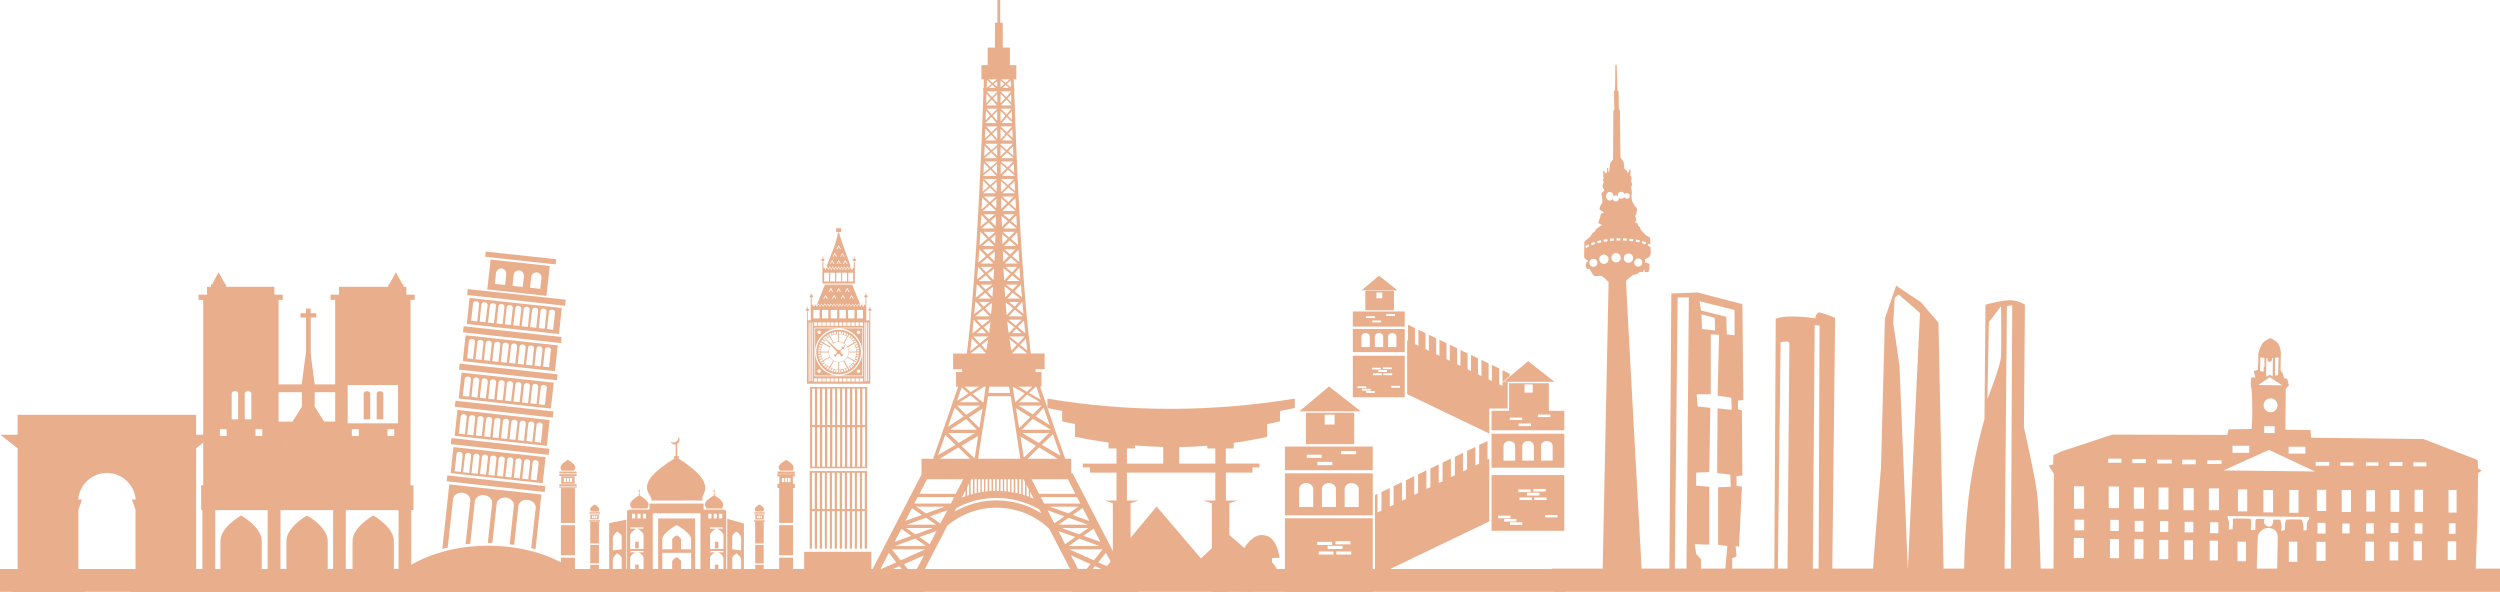 <?xml version="1.0" encoding="utf-8"?>
<!-- Generator: Adobe Illustrator 24.2.1, SVG Export Plug-In . SVG Version: 6.00 Build 0)  -->
<svg version="1.1" id="Capa_1" xmlns="http://www.w3.org/2000/svg" xmlns:xlink="http://www.w3.org/1999/xlink" x="0px" y="0px"
	 viewBox="0 0 2560 606" style="enable-background:new 0 0 2560 606;" xml:space="preserve">
<style type="text/css">
	.st0{fill-rule:evenodd;clip-rule:evenodd;fill:#E9AE8C;}
	.st1{fill:#E9AE8C;}
</style>
<g>
	<rect x="-0.08" y="582.63" class="st0" width="1603.16" height="23.46"/>
	<path class="st0" d="M200.82,472.93v4.27v34.67v2.84v5.69v57.07v19.2l6.93,9.42h-19.38h-29.69H132.9l5.69-9.42h0.18v-74.85
		l-3.73-10.31h13.33h-4.27h-5.16c-1.24-15.11-14.04-27.2-29.33-27.2c-15.65,0-28.27,12.09-29.51,27.2h-5.16H70.5h13.51l-3.73,10.31
		v74.85h0.18l6.75,9.42H60.72H32.09H12.54l5.51-9.42v-19.2V520.4v-5.69v-2.84V477.2v-4.27v-12.26v-1.6L1.87,446.44H1.34v-0.53v-0.71
		h16.71v-12.27v-3.37v-2.85v-1.95h182.77v1.95v2.85v3.37v12.27h16.89v0.36v0.89h-0.89l-16,12.62v1.6V472.93z"/>
	<path class="st0" d="M205.98,499.6v19.55v1.6v1.6h1.24v32.71v2.14v12.27v2.13v29.34v3.73v1.42H421.1v-1.42v-3.73V571.6v-2.13V557.2
		v-2.14v-32.71h2.31v-1.6v-1.6V499.6v-2.67h-3.02v-18.31v-44.45v-2.84V391.5v-2.85v-81.6h4.27v-5.34h-8.53v-8h-3.02v-2.49h-0.89
		l-3.38-6.05l-3.56-6.4l-3.38,6.4l-3.38,6.05h-0.89v2.49h-50.49v8h-8.71v5.34h4.8v81.6v2.85v2.14h-20.98l-3.38-25.43l-0.71-6.75
		v-36.27h5.69v-4.45h-5.69v-4.8h-4.8v4.8h-5.69v4.45h5.69v35.38l-1.07,7.64l-3.38,25.43h-23.65v-2.14v-2.85v-81.6h4.27v-5.34h-8.54
		v-8h-49.43v-2.49h-0.89l-3.38-6.05l-3.38-6.4l-3.56,6.4l-3.2,6.05h-1.07v2.49h-4.09v8h-8.71v5.34h4.8v81.6v2.85v39.82v2.84v44.45
		v18.31h-2.13V499.6z M285.27,401.63h23.83v14.94l-1.42,2.31l-8.18,12.81h-14.22v-0.36V401.63z M322.26,401.63h20.98v29.69v0.36
		h-11.38l-8-12.81l-1.6-2.31V401.63z M289.01,467.06c0.71-12.8,10.67-22.93,23.29-23.82C299.68,444.12,289.72,454.44,289.01,467.06
		L289.01,467.06z M316.21,443.24c5.33,0.36,10.13,2.49,14.05,5.68C326.34,445.73,321.54,443.59,316.21,443.24L316.21,443.24z
		 M407.59,433.46h-51.56v-2.14v-36.98h51.56v36.98V433.46z M389.1,400.57c1.78,0,3.38,1.06,3.38,2.31v26.49h-6.75v-26.49
		C385.73,401.63,387.15,400.57,389.1,400.57L389.1,400.57z M375.77,400.57c1.78,0,3.38,1.06,3.38,2.31v26.49h-6.75v-26.49
		C372.39,401.63,373.81,400.57,375.77,400.57L375.77,400.57z M396.75,446.44h6.93v-6.93h-6.93V446.44z M360.3,446.44h7.11v-6.93
		h-7.11V446.44z M253.98,400.57c1.78,0,3.38,1.06,3.38,2.31v26.49h-6.76v-26.49C250.6,401.63,252.03,400.57,253.98,400.57
		L253.98,400.57z M240.65,400.57c1.78,0,3.2,1.06,3.2,2.31v26.49h-6.58v-26.49C237.27,401.63,238.69,400.57,240.65,400.57
		L240.65,400.57z M261.63,446.44h6.94v-6.93h-6.94V446.44z M225.18,446.44h6.94v-6.93h-6.94V446.44z M408.13,600.94h-4.8V554
		c0-14.4-21.16-26.14-21.16-26.14S361.01,539.6,361.01,554v46.94h-6.93V571.6v-2.13V557.2v-2.14v-32.71h54.05v32.71v2.14v12.27v2.13
		V600.94z M341.1,600.94h-5.51V554c0-14.4-21.16-26.14-21.16-26.14S293.27,539.6,293.27,554v46.94h-6.05V571.6v-2.13V557.2v-2.14
		v-32.71h53.87v32.71v2.14v12.27v2.13V600.94z M274.07,600.94h-6.05V554c0-14.4-21.16-26.14-21.16-26.14S225.71,539.6,225.71,554
		v46.94h-5.33V571.6v-2.13V557.2v-2.14v-32.71h53.69v32.71v2.14v12.27v2.13V600.94z"/>
	<path class="st0" d="M1097.79,593.47h3.56l-26.85-51.92c-14.05-13.51-33.25-21.69-54.22-21.69c-19.2,0-36.63,6.93-50.14,18.31
		l-28.62,55.29h5.16v12.62H879.1v-12.62h8.89l55.64-107.56v-16.18h11.91l19.73-56.54v-1.24h0.36l5.51-16h-2.13v-14.93h6.22v-2.84
		H976v-16.18h14.05c10.49-82.14,15.47-223.31,17.07-268.46h-0.36v-3.56h0.54l0.18-8.71h-2.49V66.67h6.4V48.71h7.46V23.29h2.49V0
		h2.85v23.29h2.66v25.42h7.29v17.96h6.58v14.58h-2.67l0.35,8.71h0.36v3.56h-0.18c0.89,25.43,2.67,81.6,6.23,140.63l0.18,0.53
		l-0.18,0.18c2.13,35.74,4.79,72.19,8,103.48c0.89,8.53,1.95,16.18,2.66,23.64h14.23v16.18h-9.24v2.84h6.05v14.93h-1.42l5.51,16
		l20.09,57.79h6.22v15.11l1.25-0.53l56.54,109.16h10.67v12.62h-67.56V593.47z M960.53,465.99L960.53,465.99l17.96-10.49L968,445.37
		L960.53,465.99z M970.67,437.01L970.67,437.01l16-10.49l-9.06-9.07L970.67,437.01z M980.09,410.35L980.09,410.35l11.73-7.47
		l-7.11-6.04L980.09,410.35z M1061.16,395.94L1061.16,395.94h-0.53l-6.76,6.4l11.91,6.93L1061.16,395.94z M1068.8,417.64
		L1068.8,417.64l-8.35,8.53l14.4,9.06L1068.8,417.64z M1078.23,444.66L1078.23,444.66l-11.38,10.84l19.03,11.03L1078.23,444.66z
		 M1020.8,81.25L1020.8,81.25l-4.27,3.56l-4.26-3.56H1020.8z M1015.29,86.05L1015.29,86.05l-4.98,3.91l0.35-8L1015.29,86.05z
		 M1012.63,89.96L1012.63,89.96l3.55-3.02l3.2,3.02H1012.63z M1017.61,85.87L1017.61,85.87l3.55-2.85v0.18v0.18v0.89v0.18v1.07v0.18
		v1.24v0.35v1.78L1017.61,85.87z M1021.16,93.87L1021.16,93.87l-5.34,5.51l-5.51-5.87h10.85V93.87z M1014.4,100.81L1014.4,100.81
		l-4.45,4.8l0.18-9.6L1014.4,100.81z M1009.96,107.92L1009.96,107.92l5.69-5.87l5.16,5.87H1009.96z M1016.89,100.63L1016.89,100.63
		l4.27-4.44v9.06L1016.89,100.63z M1021.16,111.47L1021.16,111.47l-5.69,5.69l-5.16-5.87h10.85V111.47z M1013.87,118.41
		L1013.87,118.41l-4.62,4.98l0.35-10.13L1013.87,118.41z M1009.07,125.88L1009.07,125.88l6.22-6.05l5.16,6.22h-11.38V125.88z
		 M1016.53,118.41L1016.53,118.41l4.63-4.62v9.96L1016.53,118.41z M1021.16,129.79L1021.16,129.79l-5.87,5.69l-5.51-6.04h11.38
		V129.79z M1013.69,136.9L1013.69,136.9l-5.16,4.98v-1.06l0.35-9.25L1013.69,136.9z M1008.89,143.83L1008.89,143.83l6.05-5.69
		l5.16,5.69H1008.89z M1016.18,136.9L1016.18,136.9l4.98-4.62v9.95L1016.18,136.9z M1021.16,148.45L1021.16,148.45l-5.87,5.16
		l-6.4-6.4h11.91l0.36,0.18V148.45z M1013.69,154.86L1013.69,154.86l-5.87,4.98l0.53-10.49L1013.69,154.86z M1008,161.97
		L1008,161.97l6.93-5.86l5.69,5.86H1008z M1016.18,154.86L1016.18,154.86l4.98-4.09v4.27v0.71v1.24v0.53v1.42v0.71L1016.18,154.86z
		 M1024.54,147.92L1024.54,147.92l0.53-0.71h11.91l-6.04,6.4l-6.4-5.51V147.92z M1008.36,147.21L1008.36,147.21v0.18V147.21z
		 M1021.16,165.52L1021.16,165.52l-6.76,5.69l-5.87-5.87h12.62V165.52z M1012.98,172.46L1012.98,172.46l-5.87,4.98l0.35-10.49
		L1012.98,172.46z M1006.76,179.75L1006.76,179.75l7.47-6.05l6.05,6.4h-13.52V179.75z M1015.64,172.46L1015.64,172.46l5.16-4.62
		v1.07v1.42v1.24v1.78v1.24v1.78v1.42v0.18L1015.64,172.46z M1020.62,183.66L1020.62,183.66l-6.76,5.87l-6.04-6.22h12.8V183.66z
		 M1012.45,190.77L1012.45,190.77l-6.22,5.51l0.36-11.38L1012.45,190.77z M1006.76,197.88L1006.76,197.88l6.94-5.87l5.87,5.87
		H1006.76z M1015.29,190.77L1015.29,190.77l5.33-4.8v1.07v0.89v2.67v1.07l-0.18,2.84v0.89v0.89L1015.29,190.77z M1007.11,183.3
		L1007.11,183.3l-0.53,1.6l0.17-1.6H1007.11z M1019.91,201.26L1019.91,201.26l-6.4,5.69l-5.69-5.69H1019.91z M1011.91,208.37
		L1011.91,208.37l-6.75,6.05l0.53-12.09L1011.91,208.37z M1006.41,216.02L1006.41,216.02l6.93-6.4l6.58,6.4H1006.41z
		 M1014.93,208.19L1014.93,208.19l5.51-4.8l-0.18,3.02v0.53v3.73v0.36l-0.18,2.14L1014.93,208.19z M1018.85,219.39L1018.85,219.39
		l-6.22,5.16l-5.16-5.16H1018.85z M1010.85,226.33L1010.85,226.33l-6.76,5.51l0.89-11.74L1010.85,226.33z M1005.16,233.97
		L1005.16,233.97l7.29-6.22l5.87,6.22H1005.16z M1014.4,226.33L1014.4,226.33l5.51-4.98v2.32l-0.36,8L1014.4,226.33z
		 M1019.38,237.36L1019.38,237.36l-6.76,5.68l-5.33-5.68H1019.38z M1010.85,244.46L1010.85,244.46l-7.83,6.76l0.89-13.87
		L1010.85,244.46z M1005.69,251.93L1005.69,251.93l6.76-5.69l5.69,5.69H1005.69z M1014.4,244.46L1014.4,244.46l4.98-4.09v0.71
		l-0.18,0.89v3.56v1.07l-0.18,2.84L1014.4,244.46z M1017.78,255.31L1017.78,255.31l-6.4,5.16l-4.98-5.16H1017.78z M1009.6,262.24
		L1009.6,262.24l-7.82,6.58l1.07-13.51L1009.6,262.24z M1004.09,269.89L1004.09,269.89l7.12-6.04l6.04,6.04H1004.09z
		 M1013.16,262.24L1013.16,262.24l5.69-4.97l-0.18,1.95v1.42l-0.35,6.76L1013.16,262.24z M1016.53,273.27L1016.53,273.27l-6.76,5.51
		l-5.33-5.51H1016.53z M1007.82,280.2L1007.82,280.2l-7.29,5.87l1.07-12.63L1007.82,280.2z M1001.96,287.84L1001.96,287.84
		l7.64-5.87l5.34,5.87H1001.96z M1011.2,280.38L1011.2,280.38l6.76-5.16c-0.18,3.73-0.35,7.82-0.71,11.56L1011.2,280.38z
		 M1016,291.4L1016,291.4l-6.76,5.15l-5.16-5.15H1016z M1007.47,298.16L1007.47,298.16l-8.35,6.58c0.36-4.27,0.71-8.89,1.07-13.33
		h0.71L1007.47,298.16z M1001.6,305.8L1001.6,305.8l7.29-6.05l5.69,6.05H1001.6z M1010.85,298.34L1010.85,298.34l6.04-4.8
		c-0.18,3.56-0.36,7.11-0.71,10.49L1010.85,298.34z M1013.16,309.18L1013.16,309.18l-5.87,4.8l-4.45-4.8H1013.16z M1005.34,315.58
		L1005.34,315.58l-7.82,6.04c0.53-3.91,0.89-8.17,1.06-12.44h0.89L1005.34,315.58z M998.58,323.94L998.58,323.94l8.18-6.76
		l6.58,6.76H998.58z M1008.71,315.75L1008.71,315.75l7.11-5.68c-0.35,3.91-0.53,8.18-1.06,11.91L1008.71,315.75z M1013.51,327.32
		L1013.51,327.32l-7.82,6.05l-5.51-6.05H1013.51z M1003.92,334.78L1003.92,334.78l-7.65,6.4h-0.54c0.36-4.44,0.71-9.06,1.24-13.69
		L1003.92,334.78z M999.82,341.18L999.82,341.18l5.69-4.62l4.26,4.62H999.82z M1007.47,335.14L1007.47,335.14l6.76-5.34
		c-0.53,3.74-0.89,7.65-1.24,11.03L1007.47,335.14z M1012.09,344.57L1012.09,344.57l-8.72,7.11l-6.58-7.11H1012.09z M1001.6,353.09
		L1001.6,353.09l-8,6.41c0.36-4.27,1.06-8.71,1.42-13.16L1001.6,353.09z M993.96,361.98L993.96,361.98l9.06-7.11l6.05,6.4v0.18
		l-0.18,0.53H993.96z M1004.98,353.27L1004.98,353.27l6.93-5.51c-0.71,3.92-1.25,7.65-1.96,10.85L1004.98,353.27z M1025.25,81.25
		L1025.25,81.25l4.44,3.56l4.09-3.56H1025.25z M1030.94,86.05L1030.94,86.05l4.26,3.38l-0.18-7.11L1030.94,86.05z M1033.25,89.96
		L1033.25,89.96l-3.38-3.02l-3.37,3.02H1033.25z M1028.45,85.87L1028.45,85.87l-3.9-3.38v0.71v0.18v0.89v0.18v1.07v0.18v1.24v0.35
		v2.14L1028.45,85.87z M1024.54,93.52L1024.54,93.52l5.86,5.87l4.98-5.69v-0.18H1024.54z M1031.65,100.81L1031.65,100.81l3.91,4.27
		l-0.18-8.35L1031.65,100.81z M1035.73,107.56L1035.73,107.56l-5.15-5.51l-5.51,5.87h10.66V107.56z M1029.16,100.63L1029.16,100.63
		l-4.61-4.8v9.96L1029.16,100.63z M1024.89,111.3L1024.89,111.3l5.87,5.87l4.8-5.87H1024.89z M1032,118.41L1032,118.41l4.27,4.27
		l-0.18-8.89L1032,118.41z M1036.45,125.16L1036.45,125.16l-5.51-5.33l-5.16,6.22h10.66V125.16z M1029.51,118.41L1029.51,118.41
		l-4.97-4.98v11.2L1029.51,118.41z M1024.54,129.43L1024.54,129.43l6.4,6.04l5.51-6.04H1024.54z M1032.36,136.9L1032.36,136.9
		l4.62,4.27l-0.36-9.07L1032.36,136.9z M1036.98,143.83L1036.98,143.83l-5.86-5.69l-4.98,5.69H1036.98z M1029.69,136.9
		L1029.69,136.9l-5.15-4.98v10.85L1029.69,136.9z M1032.36,154.86L1032.36,154.86l5.33,4.62l-0.36-9.78L1032.36,154.86z
		 M1037.88,161.79L1037.88,161.79l-6.76-5.69l-5.87,5.86h12.62V161.79z M1029.69,154.86L1029.69,154.86l-5.15-4.44v4.62v0.71v1.24
		v0.53v1.42v0.89v0.18L1029.69,154.86z M1024.89,165.35L1024.89,165.35l6.94,5.87l5.87-5.87H1024.89z M1033.25,172.46
		L1033.25,172.46l5.33,4.62l-0.53-9.42L1033.25,172.46z M1038.58,179.39L1038.58,179.39l-6.58-5.69l-6.05,6.4h12.8L1038.58,179.39z
		 M1030.59,172.46L1030.59,172.46l-5.87-4.98v1.42v1.42v1.24v1.78v1.24v1.78v1.42v0.53L1030.59,172.46z M1024.89,183.3
		L1024.89,183.3l7.29,6.22l6.22-6.22H1024.89z M1033.78,190.77L1033.78,190.77l5.69,4.98l-0.54-10.31L1033.78,190.77z
		 M1039.47,197.88L1039.47,197.88l-7.11-5.87l-5.87,5.87H1039.47z M1030.94,190.77L1030.94,190.77l-6.05-5.33v1.6v0.89v2.67v1.07
		l0.18,2.84v0.89v1.25L1030.94,190.77z M1026.32,201.26L1026.32,201.26l6.05,5.69l5.69-5.69H1026.32z M1034.14,208.37
		L1034.14,208.37l6.23,5.51l-0.54-11.02L1034.14,208.37z M1039.82,216.02L1039.82,216.02l-6.93-6.4l-6.58,6.4H1039.82z
		 M1031.12,208.19L1031.12,208.19l-6.05-5.33l0.18,3.56v0.53v3.73v0.36l0.18,2.67L1031.12,208.19z M1027.21,219.39L1027.21,219.39
		l6.22,5.16l5.15-5.16H1027.21z M1035.2,226.33L1035.2,226.33l6.05,4.98l-0.53-10.67L1035.2,226.33z M1040.89,233.97L1040.89,233.97
		l-7.11-6.22l-6.22,6.22H1040.89z M1031.83,226.33L1031.83,226.33l-6.4-5.34l0.35,2.67l0.18,8.53L1031.83,226.33z M1026.85,237.36
		L1026.85,237.36l6.4,5.68l5.69-5.68H1026.85z M1035.2,244.46L1035.2,244.46l7.29,6.41l-0.89-12.8L1035.2,244.46z M1040.36,251.93
		L1040.36,251.93l-6.58-5.69l-5.69,5.69H1040.36z M1031.83,244.46L1031.83,244.46l-5.69-4.62v1.24l0.18,0.89v3.56v1.07l0.18,3.38
		L1031.83,244.46z M1028.45,255.31L1028.45,255.31l6.05,5.16l5.33-5.16H1028.45z M1036.45,262.24L1036.45,262.24l7.29,6.05
		l-0.72-12.63L1036.45,262.24z M1042.14,269.89L1042.14,269.89l-7.11-6.04l-6.23,6.04H1042.14z M1033.07,262.24L1033.07,262.24
		l-6.22-5.33l0.18,2.31v1.42l0.18,7.47L1033.07,262.24z M1029.51,273.27L1029.51,273.27l6.93,5.51l4.98-5.51H1029.51z
		 M1038.41,280.2L1038.41,280.2l6.4,5.51l-0.9-11.56L1038.41,280.2z M1043.91,287.84L1043.91,287.84l-7.29-5.87l-5.68,5.87H1043.91z
		 M1034.67,280.38L1034.67,280.38l-7.11-5.87c0.18,4.45,0.53,8.71,0.71,12.8L1034.67,280.38z M1030.05,291.4L1030.05,291.4
		l6.76,5.15l5.16-5.15H1030.05z M1038.76,298.16L1038.76,298.16l7.82,6.23c-0.53-4.45-0.89-8.54-1.06-12.98h-0.18L1038.76,298.16z
		 M1044.63,305.8L1044.63,305.8l-7.65-6.05l-5.51,6.05H1044.63z M1035.2,298.34L1035.2,298.34l-6.58-5.34
		c0.18,3.91,0.53,7.82,0.71,11.56L1035.2,298.34z M1033.07,309.18L1033.07,309.18l5.87,4.8l4.44-4.8H1033.07z M1040.89,315.58
		L1040.89,315.58l7.11,5.69c-0.35-4.09-0.89-8-1.06-12.09h-0.18L1040.89,315.58z M1047.65,323.94L1047.65,323.94l-8.53-6.76
		l-6.22,6.76H1047.65z M1037.33,315.75L1037.33,315.75l-7.64-6.4c0.18,4.62,0.71,9.07,1.07,13.33L1037.33,315.75z M1032.72,327.32
		L1032.72,327.32l7.47,6.05l5.87-6.05H1032.72z M1042.14,334.78L1042.14,334.78l7.82,6.4c-0.53-4.26-0.89-8.71-1.42-12.98
		L1042.14,334.78z M1046.05,341.18L1046.05,341.18l-5.33-4.62l-4.45,4.62H1046.05z M1038.76,335.14L1038.76,335.14l-7.29-5.87
		c0.35,4.09,0.71,8.18,1.42,11.91L1038.76,335.14z M1033.96,344.57L1033.96,344.57l8.71,7.11l6.58-7.11H1033.96z M1044.63,353.09
		L1044.63,353.09l7.29,5.87c-0.35-3.91-1.07-8-1.43-12.09L1044.63,353.09z M1051.92,361.98L1051.92,361.98l-8.89-7.11l-6.58,6.93
		l0.18,0.18H1051.92z M1041.07,353.27L1041.07,353.27l-7.29-6.05c0.53,4.45,1.24,8.35,1.95,11.73L1041.07,353.27z M982.4,411.94
		L982.4,411.94h19.92l-8.36-7.11L982.4,411.94z M1002.66,395.94L1002.66,395.94l-8.71,5.51l-6.23-5.51H1002.66z M996.09,403.41
		L996.09,403.41l11.56-7.47h1.6l-2.13,16h-0.71L996.09,403.41z M1051.74,404.12L1051.74,404.12l-8.36,7.82h21.87L1051.74,404.12z
		 M1042.67,395.94L1042.67,395.94l8.9,5.16l5.51-5.16H1042.67z M1049.42,402.87L1049.42,402.87l-12.44-6.93l2.67,16L1049.42,402.87z
		 M972.8,440.03L972.8,440.03h27.56l-11.03-10.85L972.8,440.03z M1003.73,415.32L1003.73,415.32l-14.4,9.43l-9.42-9.43H1003.73z
		 M992.18,427.41L992.18,427.41l13.87-8.89l-3.2,19.73L992.18,427.41z M1057.61,428.83L1057.61,428.83l-11.2,11.2h29.51
		L1057.61,428.83z M1043.02,415.32L1043.02,415.32l14.59,9.07l9.06-9.07H1043.02z M1054.94,427.05L1054.94,427.05l-14.58-9.06
		l3.02,19.02l0.18,1.42L1054.94,427.05z M1064.01,458.17L1064.01,458.17l-11.74,11.56h30.76L1064.01,458.17z M1046.94,443.41
		L1046.94,443.41l16.89,10.13l10.49-10.13H1046.94z M1060.81,456.57L1060.81,456.57l-15.82-9.6l3.38,21.51L1060.81,456.57z
		 M962.31,469.73L962.31,469.73h31.11l-12.09-11.56L962.31,469.73z M998.41,443.41L998.41,443.41l-16.72,10.13l-10.66-10.13H998.41z
		 M984.54,456.57L984.54,456.57l17.06-10.14l-3.55,22.94L984.54,456.57z M1054.94,503.69L1054.94,503.69v5.51
		c1.24,0.53,2.5,1.07,3.56,1.42L1054.94,503.69z M1053.52,508.66L1053.52,508.66v-7.82l-2.31-4.44v11.38L1053.52,508.66z
		 M1049.6,507.42L1049.6,507.42v-13.87l-1.42-2.84h-0.89v15.82L1049.6,507.42z M1045.7,505.99L1045.7,505.99v-15.29h-2.14v14.76
		L1045.7,505.99z M1041.96,505.28L1041.96,505.28v-14.58h-2.31v13.87L1041.96,505.28z M1038.05,504.4L1038.05,504.4v-13.69h-2.32
		v13.34L1038.05,504.4z M1034.32,503.69L1034.32,503.69v-12.98H1032v12.62L1034.32,503.69z M1030.59,503.15L1030.59,503.15v-12.44
		h-2.32v12.27L1030.59,503.15z M1026.85,502.98L1026.85,502.98v-12.27h-2.31v12.09L1026.85,502.98z M1022.94,502.8L1022.94,502.8
		v-12.09h-2.31v12.09H1022.94z M1019.03,502.8L1019.03,502.8v-12.09h-2.14v12.09H1019.03z M1015.29,502.8L1015.29,502.8v-12.09
		h-2.31v12.27L1015.29,502.8z M1011.38,503.15L1011.38,503.15v-12.44h-2.32v12.62L1011.38,503.15z M1007.65,503.51L1007.65,503.51
		v-12.8h-2.31v12.98L1007.65,503.51z M1003.92,504.22L1003.92,504.22v-13.51h-2.32v13.87L1003.92,504.22z M1000.18,504.76
		L1000.18,504.76v-14.05h-2.31v14.76L1000.18,504.76z M996.27,505.82L996.27,505.82v-15.11h-1.6l-0.71,1.24v14.58L996.27,505.82z
		 M992.36,506.89L992.36,506.89v-11.92l-2.14,4.45v8.18L992.36,506.89z M1107.39,589.38L1107.39,589.38l9.24-11.73l-19.91-8.89
		L1107.39,589.38z M1120.01,573.74L1120.01,573.74l9.06-11.2h-33.96L1120.01,573.74z M1132.46,565.91L1132.46,565.91l-7.82,9.96
		l16.88,7.29L1132.46,565.91z M1121.25,579.78L1121.25,579.78l-10.84,13.69h36.27l-1.6-3.2L1121.25,579.78z M1090.68,557.2
		L1090.68,557.2l10.31-7.28l-17.06-6.05L1090.68,557.2z M1105.08,547.24L1105.08,547.24l9.6-6.58h-27.38L1105.08,547.24z
		 M1119.83,541.38L1119.83,541.38l-10.49,7.29l17.43,6.22L1119.83,541.38z M1105.08,551.51L1105.08,551.51l-10.85,7.64h31.82
		L1105.08,551.51z M1083.92,537.29L1083.92,537.29h30.04l-19.73-7.11L1083.92,537.29z M1079.65,535.87L1079.65,535.87l10.31-7.12
		l-17.24-6.22L1079.65,535.87z M1094.23,525.73L1094.23,525.73l10.14-6.93h-29.52L1094.23,525.73z M1108.63,520.22L1108.63,520.22
		l-10.13,7.11l17.06,6.23L1108.63,520.22z M1069.16,515.6L1069.16,515.6h37.16l-3.38-6.58h-37.15L1069.16,515.6z M935.11,589.74
		L935.11,589.74l-9.42-12.09l20.45-8.89L935.11,589.74z M922.3,573.74L922.3,573.74l-8.89-11.2h33.96L922.3,573.74z M910.21,566.09
		L910.21,566.09l7.47,9.78l-16.18,7.11L910.21,566.09z M921.06,579.78L921.06,579.78l11.02,13.69h-35.92l1.6-3.37L921.06,579.78z
		 M949.33,562.54L949.33,562.54l2.67-5.16l-10.49-7.46l17.43-6.23L952,557.38L949.33,562.54z M937.24,547.24L937.24,547.24
		l-9.42-6.58h27.38L937.24,547.24z M923.02,541.55L923.02,541.55l10.14,7.11l-17.07,6.22L923.02,541.55z M937.24,551.51
		L937.24,551.51l11.02,7.64h-32L937.24,551.51z M958.58,537.29L958.58,537.29h-30.05l19.74-7.11L958.58,537.29z M1101.16,505.64
		L1101.16,505.64h-37.16l-7.65-14.93h37.16L1101.16,505.64z M962.84,536.05L962.84,536.05l-10.48-7.3l17.78-6.22L962.84,536.05z
		 M948.26,525.73L948.26,525.73l-10.13-6.93h29.33L948.26,525.73z M933.86,520.4L933.86,520.4l10.13,6.93l-16.89,6.05L933.86,520.4z
		 M973.69,515.6L973.69,515.6h-37.34l3.38-6.58h37.34L973.69,515.6z M978.67,505.64L978.67,505.64h-37.16l7.82-14.93h37.16
		L978.67,505.64z M1011.74,405.72L1011.74,405.72h23.29l9.78,64.01h-43.21l4.98-32.72L1011.74,405.72z M1034.32,402.34
		L1034.32,402.34h-22.22l1.06-6.4h20.09L1034.32,402.34z M988.62,508.13L988.62,508.13v-5.87l-3.9,7.47
		C985.96,509.02,987.2,508.66,988.62,508.13L988.62,508.13z M1066.32,525.55L1066.32,525.55l-1.95-3.74
		c-12.98-7.65-27.92-11.91-44.09-11.91c-14.76,0-28.8,3.73-40.89,10.31l-1.78,3.56c12.62-7.11,27.2-11.38,42.67-11.38
		C1037.33,512.4,1052.81,517.2,1066.32,525.55L1066.32,525.55z"/>
	<path class="st0" d="M693.49,454.44v12.62h1.6v2.32h-0.53c45.33,28.63,19.91,37.51,25.24,43.2c-8.71-0.18-17.42-0.18-26.31,0
		h-26.67c3.38-6.22-22.93-14.4,24-43.2h-0.54v-2.32h1.6v-11.91c-0.36,0-0.71,0-1.07,0c-1.96,0-3.73-1.24-4.45-3.2
		c0.89,0.89,1.96,1.24,3.2,1.24c2.67,0,4.98-2.13,4.98-4.8c0-0.54-0.18-1.24-0.35-1.6c1.06,0.89,1.6,2.13,1.6,3.38
		C695.8,451.95,694.91,453.55,693.49,454.44L693.49,454.44z M604.95,523.6c0.53-1.06-3.73-2.32,4.09-7.11
		c7.47,4.8,3.38,6.23,4.27,7.11C610.45,523.6,607.79,523.6,604.95,523.6L604.95,523.6z M604.59,531.78h8.53v-4.63h-8.53V531.78z
		 M606.19,530.71L606.19,530.71h1.6v-2.67h-1.6V530.71z M610.1,530.71L610.1,530.71h1.42v-2.67h-1.42V530.71z M608.15,530.71
		L608.15,530.71h1.42v-2.67h-1.42V530.71z M603.52,526.62h10.85v-0.89h-10.85V526.62z M603.52,525.02h10.85v-0.89h-10.85V525.02z
		 M603.52,533.2h10.85v-0.71h-10.85V533.2z M603.52,534.26h10.85v-0.71h-10.85V534.26z M604.41,534.44h8.89v22.05h-8.89V534.44z
		 M613.3,557.92v19.02h-8.89v-19.02H613.3z M613.3,578.36v11.74h10.49v-54.41l17.6-3.56v57.97h0.71v-67.56h2.31v-0.72h20.62v-6.22
		h55.47v5.16l0,0v1.06h21.33v0.72h1.78v67.56h1.07v-58.86l17.07,4.81v54.05h11.56v-11.74h8.71v11.74h15.82v-19.03h14.23v19.03h18.13
		v4.79H555.7v-4.79h18.67v-19.03h14.4v19.03h15.65v-11.74H613.3z M588.05,481.99c-0.89-1.59,6.05-3.55-6.58-11.19
		c-12.27,7.46-5.51,9.77-6.93,11.19C578.99,481.99,583.61,481.99,588.05,481.99L588.05,481.99z M588.41,495.33h-13.69v-7.47h13.69
		V495.33z M585.92,493.73L585.92,493.73h-2.31v-4.27h2.31V493.73z M579.52,493.73L579.52,493.73h-2.31v-4.27h2.31V493.73z
		 M582.72,493.73L582.72,493.73h-2.31v-4.27h2.31V493.73z M590.54,487.51h-17.78v-1.95h17.78V487.51z M590.54,484.66h-17.78v-1.78
		h17.78V484.66z M590.54,497.64h-17.78v-1.78h17.78V497.64z M590.54,499.42h-17.78v-1.24h17.78V499.42z M830.2,606.09H555.7v-9.59
		H830.2V606.09z M588.77,499.78h-14.4v35.73h14.4V499.78z M798.39,481.99c1.06-1.59-6.05-3.55,6.76-11.19
		c12.26,7.46,5.51,9.77,6.93,11.19C807.45,481.99,803.01,481.99,798.39,481.99L798.39,481.99z M811.9,495.33v-7.47h1.96v-2.31
		h-17.78v2.31h1.96v7.47h-1.96v2.14v0.18v2.13h1.78v35.73h14.23v-35.73h1.78v-2.13v-0.18v-2.14H811.9z M800.7,493.73L800.7,493.73
		h2.31v-4.27h-2.31V493.73z M806.92,493.73L806.92,493.73h2.49v-4.27h-2.49V493.73z M803.89,493.73L803.89,493.73h2.32v-4.27h-2.32
		V493.73z M796.07,485.19h17.78v-2.31h-17.78V485.19z M812.07,537.83v30.75h-14.23v-30.75H812.07z M668.42,590.1h48.89v-64.54
		h-48.89V590.1z M781.67,523.6c-0.53-1.06,3.73-2.32-4.09-7.11c-7.65,4.8-3.38,6.23-4.27,7.11
		C776.16,523.6,778.83,523.6,781.67,523.6L781.67,523.6z M782.03,531.78h-8.53v-4.63h8.53V531.78z M780.25,530.71L780.25,530.71
		h-1.42v-2.67h1.42V530.71z M776.51,530.71L776.51,530.71h-1.42v-2.67h1.42V530.71z M778.29,530.71L778.29,530.71h-1.42v-2.67h1.42
		V530.71z M783.09,526.8h-10.84v-1.07h10.84V526.8z M783.09,525.02h-10.84v-0.89h10.84V525.02z M783.09,533.2h-10.84v-0.89h10.84
		V533.2z M783.09,534.44h-1.06v22.05h-8.71v-22.05h-1.07v-0.89h10.84V534.44z M773.32,557.92v19.02h8.71v-19.02H773.32z
		 M574.37,537.83v30.75h14.4v-30.75H574.37z M636.59,571.6v13.16l-9.06,0.18v-12.27c0-2.31,4.27-6.05,4.44-6.05
		C632.15,566.62,636.59,569.29,636.59,571.6L636.59,571.6z M636.59,549.56v12.98l-9.06,1.07v-12.98c0-2.49,4.27-6.22,4.44-6.22
		C632.15,544.22,636.59,546.89,636.59,549.56L636.59,549.56z M749.84,571.6v13.16l9.07,0.18v-12.27c0-2.31-4.44-6.05-4.62-6.05
		C754.11,566.62,749.84,569.29,749.84,571.6L749.84,571.6z M749.84,549.56v12.98l9.07,1.07v-12.98c0-2.49-4.44-6.22-4.62-6.22
		C754.11,544.22,749.84,546.89,749.84,549.56L749.84,549.56z M723.17,520.75c1.07-1.96-7.47-4.27,8.18-13.69h-0.18h-0.53v-0.71h0.53
		v-3.2c-0.18,0-0.36,0-0.53,0c-0.54,0-1.25-0.53-1.43-1.07c0.18,0.18,0.71,0.36,1.07,0.36c0.89,0,1.6-0.71,1.6-1.42
		c0-0.17,0-0.35-0.18-0.53c0.35,0.18,0.53,0.53,0.53,1.06c0,0.53-0.18,0.89-0.53,1.25v3.55h0.35v0.71h-0.35h-0.36
		c14.93,9.07,7.11,11.92,8.53,13.69H723.17z M697.4,552.4v10.14h10.31v-10.49c0-6.04-14.05-14.22-14.76-14.22
		c-0.71,0-14.76,8.18-14.76,14.22v10.49h10.14V552.4c0-1.78,4.27-4.27,4.62-4.27C693.13,548.13,697.4,550.62,697.4,552.4
		L697.4,552.4z M697.4,574.98v9.96h-9.07v-9.96c0-1.96,4.27-4.44,4.62-4.44C693.13,570.54,697.4,573.02,697.4,574.98L697.4,574.98z
		 M707.71,566.09H678.2v18.84h-4.27v-54.05l0,0h37.87v54.05h-4.09V566.09z M650.46,554.71h3.56v6.76h-3.56V554.71z M650.46,578.18
		h3.56v6.76h-3.56V578.18z M732.07,578.18h3.56v6.76h-3.56V578.18z M732.07,554.71h3.56v6.76h-3.56V554.71z M647.26,526.09
		L647.26,526.09h3.2v4.81h-3.2V526.09z M736.16,526.09L736.16,526.09h3.38v4.81h-3.38V526.09z M730.82,526.09L730.82,526.09h3.2
		v4.81h-3.2V526.09z M725.31,526.09L725.31,526.09h3.2v4.81h-3.2V526.09z M658.28,526.09L658.28,526.09h3.2v4.81h-3.2V526.09z
		 M652.77,526.09L652.77,526.09h3.2v4.81h-3.2V526.09z M727.27,565.56h4.97c-1.06,0.54-2.13,1.42-2.67,1.77
		c-1.07,0.89-2.49,2.5-2.49,4.09v14.22h13.69v-14.22c0-1.6-1.6-3.2-2.67-4.09c-0.35-0.35-1.6-1.24-2.67-1.77h5.34v-1.42h-13.51
		V565.56z M645.48,541.38h6.05c-1.07,0.54-3.02,2.14-3.56,2.49c-1.07,0.89-2.67,2.49-2.67,4.09v14.22H659v-14.22
		c0-1.6-1.6-3.2-2.67-4.09c-0.53-0.53-2.31-1.96-3.56-2.49H659v-1.42h-13.51V541.38z M645.48,565.56h5.16
		c-1.07,0.54-2.31,1.42-2.67,1.77c-1.07,0.89-2.67,2.5-2.67,4.09v14.22H659v-14.22c0-1.6-1.42-3.2-2.67-4.09
		c-0.36-0.35-1.42-1.24-2.49-1.77H659v-1.42h-13.51V565.56z M726.91,541.38h6.4c-1.25,0.54-3.2,1.96-3.56,2.49
		c-1.24,0.89-2.66,2.49-2.66,4.09v14.22h13.69v-14.22c0-1.6-1.6-3.2-2.67-4.09c-0.53-0.36-2.49-1.96-3.55-2.49h5.69v-1.42h-13.33
		V541.38z M655.08,500.49c0.36,0.18,0.53,0.53,0.53,1.06c0,0.53-0.18,0.89-0.53,1.25v3.55h0.53v0.71h-0.53h-0.35h-0.18h-0.53v-0.71
		h0.53v-3.2c-0.18,0-0.36,0-0.53,0c-0.54,0-1.07-0.53-1.43-1.07c0.36,0.18,0.71,0.36,1.07,0.36c0.89,0,1.6-0.71,1.6-1.42
		C655.26,500.84,655.26,500.66,655.08,500.49L655.08,500.49z M654.73,507.06c14.93,9.07,7.29,11.92,8.53,13.69h-16.71
		C647.79,518.8,639.08,516.49,654.73,507.06L654.73,507.06z"/>
	<path class="st0" d="M890.3,328.03h-3.19v-13.87v-8.89l-0.36,0.35l-0.53-0.35v7.29l-0.71-0.89l-0.71,1.25l-0.71,1.24l-0.89-1.24
		l-0.71-1.25l-0.89,1.25l-0.71,1.24l-0.89-1.24l-0.71-1.25l-0.89,1.25l-0.71,1.24l-0.71-1.24l-0.89-1.25l-0.71,1.25l-0.89,1.24
		l-0.71-1.24l-0.89-1.25l-0.71,1.25l-0.71,1.24l-0.89-1.24l-0.71-1.25l-0.89,1.25l-0.71,1.24l-0.89-1.24l-0.71-1.25l-0.89,1.25
		l-0.71,1.24l-0.72-1.24l-0.89-1.25l-0.71,1.25l-0.89,1.24l-0.71-1.24l-0.89-1.25l-0.71,1.25l-0.71,1.24l-0.89-1.24l-0.71-1.25
		l-0.89,1.25l-0.71,1.24l-0.89-1.24l-0.71-1.25l-0.89,1.25l-0.71,1.24l-0.71-1.24l-0.89-1.25l-0.71,1.25l-0.89,1.24l-0.71-1.24
		l-0.89-1.25l-0.71,1.25l-0.71,1.24l-0.89-1.24l-0.71-1.25l-0.89,1.25l-0.71,1.24l-0.89-1.24l-0.71-1.25l-0.89,1.25l-0.71,1.24
		l-0.71-1.24l-0.89-1.25l-0.72,1.25l-0.89,1.24l-0.71-1.24l-0.89-1.25l-0.71,1.25l-0.71,1.24l-0.89-1.24l-0.71-1.25l-0.72,1.07
		v-7.46l-0.53,0.35l-0.54-0.35v8.89v13.87h-3.02v-8.89l-0.35,0.53l-0.53-0.53v8.89v64.89h64.89v-64.89v-8.89l-0.53,0.53l-0.36-0.53
		V328.03z M892.26,606.09h-68.81v-41.06h68.81V606.09z M885.5,561.82v-38.4h-2.85v38.4h-2.14v-38.4h-3.02v38.4h-2.13v-38.4h-2.84
		v38.4h-2.31v-38.4h-2.85v38.4h-2.31v-38.4h-2.85v38.4h-2.31v-38.4h-2.85v38.4h-2.31v-38.4h-2.84v38.4h-2.14v-38.4h-3.02v38.4h-2.13
		v-38.4h-2.85v38.4h-2.31v-38.4h-2.85v38.4h-2.31v-38.4h-2.84v38.4h-2.31v-79.48h58.67v79.48H885.5z M882.66,521.28h2.85v-37.16
		h-2.85V521.28z M831.45,521.28h2.84v-37.16h-2.84V521.28z M836.61,521.28h2.85v-37.16h-2.85V521.28z M841.77,521.28h2.85v-37.16
		h-2.85V521.28z M846.74,521.28h3.02v-37.16h-3.02V521.28z M851.9,521.28h2.84v-37.16h-2.84V521.28z M857.05,521.28h2.85v-37.16
		h-2.85V521.28z M862.21,521.28h2.85v-37.16h-2.85V521.28z M867.37,521.28h2.85v-37.16h-2.85V521.28z M872.52,521.28h2.84v-37.16
		h-2.84V521.28z M877.5,521.28h3.02v-37.16h-3.02V521.28z M832.88,303.32l-2.14-1.78l-1.95,1.78l1.95,2.13L832.88,303.32z
		 M888.7,303.32l-1.95-1.78l-1.96,1.78l1.96,2.13L888.7,303.32z M892.62,317.18l-1.96-1.78l-1.77,1.78l1.77,2.13L892.62,317.18z
		 M828.61,317.18l-1.77-1.78l-1.96,1.78l1.96,2.13L828.61,317.18z M830.2,301.71v-1.24h1.07v1.24l-0.53-0.53L830.2,301.71z
		 M886.21,301.71v-1.24h0.89v1.24l-0.36-0.53L886.21,301.71z M826.3,315.58v-1.42h0.89v1.24l-0.35-0.36L826.3,315.58z M890.3,315.4
		v-1.24h0.89v1.42l-0.53-0.53L890.3,315.4z M844.79,291.4l-8.54,21.15l0.18,0.18l0.18,0.36l1.6-2.31l1.24,1.96l0.36,0.36l0.36-0.36
		l1.24-1.96l1.6,2.49l0.35-0.53l1.25-2.13l1.06,2.13l0.53,0.53l1.42-2.49l1.42,1.96l0.18,0.36l0.35-0.36l1.24-1.96l1.25,1.96
		l0.35,0.36l0.36-0.36l1.24-1.96l1.24,1.96l0.36,0.53l0.35-0.53l1.24-2.13l1.07,2.13l0.53,0.53l0.18-0.53l1.24-1.96l1.42,1.96
		l0.18,0.36l1.6-2.31l1.25,1.96l0.36,0.36l0.35-0.36l1.24-1.96l1.6,2.49l0.35-0.53l1.24-2.13l1.24,2.13l0.36,0.53l1.42-2.49
		l1.42,1.96l0.18,0.36l1.6-2.31l1.24,1.96l0.36,0.36l0.36-0.36l1.24-1.96l1.6,2.31l0.18-0.36l0.18-0.18l-8.53-21.15H844.79z
		 M847.63,305.8l-1.77-3.03l-0.53-0.71l-2.32,3.73l0.71,0.36l1.6-2.66l1.42,2.66L847.63,305.8z M860.97,298.69l-1.78-3.2l-0.36-0.71
		l-2.32,3.91l0.71,0.36l1.61-2.67l1.42,2.67L860.97,298.69z M869.85,298.69l-1.95-3.2l-0.36-0.71l-2.31,3.91l0.71,0.36l1.6-2.67
		l1.42,2.67L869.85,298.69z M874.3,305.8l-1.96-3.03l-0.35-0.71l-2.14,3.73l0.53,0.36l1.61-2.66l1.59,2.66L874.3,305.8z
		 M865.24,305.8l-1.6-3.03l-0.53-0.71l-2.31,3.73l0.71,0.36l1.6-2.66l1.6,2.66L865.24,305.8z M856.34,305.8l-1.6-3.03l-0.53-0.71
		l-2.31,3.73l0.71,0.36l1.6-2.66l1.42,2.66L856.34,305.8z M852.97,298.69l-1.61-3.2l-0.53-0.71l-2.31,3.91l0.71,0.36l1.6-2.67
		l1.43,2.67L852.97,298.69z M839.28,317.36h-6.4v8.71h6.4V317.36z M883.72,317.36h-6.22v8.71h6.22V317.36z M875.01,317.36h-6.58
		v8.71h6.58V317.36z M866.13,317.36h-6.58v8.71h6.58V317.36z M857.23,317.36h-6.58v8.71h6.58V317.36z M848.17,317.36h-6.4v8.71h6.4
		V317.36z M861.32,237.53h-5.15v-3.73h5.15V237.53z M844.61,266.16l-1.96-1.96l-1.96,1.96l1.96,1.95L844.61,266.16z M876.79,266.16
		l-1.95-1.96l-1.96,1.96l1.96,1.95L876.79,266.16z M873.77,273.8l-0.71,1.42l-0.71,1.42h-0.17l-0.54-1.42l-0.89-1.42l-0.89,1.42
		l-0.53,1.42l0,0l-0.71-1.42l-0.89-1.42l-0.71,1.42l-0.71,1.42l0,0l-0.71-1.42l-0.71-1.42l-0.9,1.42l-0.71,1.42l0,0l-0.71-1.42
		l-0.71-1.42l-0.89,1.42l-0.54,1.42h-0.18l-0.71-1.42l-0.71-1.42l-0.89,1.42l-0.53,1.42h-0.18l-0.71-1.42l-0.71-1.42l-0.89,1.42
		l-0.54,1.42h-0.17l-0.71-1.42l-0.71-1.42l-0.89,1.42l-0.54,1.42h-0.17l-0.72-1.42l-0.89-1.42l-0.71,1.42l-0.71,1.42l0,0l-0.53-1.42
		l-0.89-1.42l-0.89,1.42l-0.53,1.42h-0.18l-0.53-1.42l-0.89-1.42l-0.53,0.89v-6.22l-0.53,0.36l-0.53-0.36v8.18l0,0v13.69h33.25
		v-13.69l0,0v-8.18l-0.53,0.36l-0.53-0.36v6.22L873.77,273.8z M858.83,231.66c0,0.53-0.18,1.07-0.18,1.6h0.18
		C858.83,232.73,858.83,232.2,858.83,231.66L858.83,231.66z M858.13,238.07c-1.96,12.27-7.65,23.11-11.56,34.67v-0.18l1.42,2.49
		l0.18,0.35l1.42-2.84l1.42,2.49l0.19,0.35l0.17-0.35l1.43-2.49l1.42,2.84l0.17-0.35l1.42-2.49l1.42,2.84l0.18-0.35l1.43-2.49
		l1.24,2.49l0.18,0.35l0.18-0.35l1.42-2.49l1.42,2.84l0.18-0.35l1.43-2.49l1.42,2.84l0.18-0.35l1.42-2.49l1.07,2.49l0.35,0.35
		l0.18-0.35l1.25-2.49c0.35-0.53-10.84-29.51-11.55-34.49H858.13z M860.97,254.77l-1.78-2.84l-0.36-0.89l-2.32,3.73l0.71,0.53
		l1.61-2.66l1.42,2.66L860.97,254.77z M854.21,270.07l-1.6-3.2l-0.53-0.71l-2.32,3.91l0.71,0.36l1.61-2.85l1.42,2.85L854.21,270.07z
		 M860.97,270.07l-1.78-3.2l-0.36-0.71l-2.32,3.91l0.71,0.36l1.61-2.85l1.42,2.85L860.97,270.07z M867.72,270.07l-1.78-3.2
		l-0.53-0.71l-2.32,3.91l0.89,0.36l1.43-2.85l1.6,2.85L867.72,270.07z M857.05,262.77l-1.78-3.2l-0.53-0.71l-2.13,3.91l0.71,0.36
		l1.42-2.84l1.6,2.84L857.05,262.77z M864.88,262.77l-1.78-3.2l-0.36-0.71l-2.31,3.91l0.54,0.36l1.77-2.84l1.42,2.84L864.88,262.77z
		 M842.12,264.02v-1.25h1.07v1.25l-0.53-0.53L842.12,264.02z M874.3,264.02v-1.25h1.06v1.25l-0.53-0.53L874.3,264.02z
		 M848.88,279.31h-4.98v8.89h4.98V279.31z M873.59,279.31h-4.98v8.89h4.98V279.31z M867.37,279.31h-4.98v8.89h4.98V279.31z
		 M861.32,279.31h-4.98v8.89h4.98V279.31z M855.1,279.31h-4.98v8.89h4.98V279.31z M883.01,477.91h2.85v-40.54h-2.85V477.91z
		 M831.63,477.91h2.84v-40.54h-2.84V477.91z M836.79,477.91h2.85v-40.54h-2.85V477.91z M841.94,477.91h2.85v-40.54h-2.85V477.91z
		 M847.1,477.91h2.84v-40.54h-2.84V477.91z M852.26,477.91h2.84v-40.54h-2.84V477.91z M857.23,477.91h3.03v-40.54h-3.03V477.91z
		 M862.39,477.91h2.85v-40.54h-2.85V477.91z M867.55,477.91h2.84v-40.54h-2.84V477.91z M872.7,477.91h2.84v-40.54h-2.84V477.91z
		 M877.86,477.91h2.84v-40.54h-2.84V477.91z M883.01,435.23h2.85V397.9h-2.85V435.23z M831.63,435.23h2.84V397.9h-2.84V435.23z
		 M836.79,435.23h2.85V397.9h-2.85V435.23z M841.94,435.23h2.85V397.9h-2.85V435.23z M847.1,435.23h2.84V397.9h-2.84V435.23z
		 M852.26,435.23h2.84V397.9h-2.84V435.23z M857.23,435.23h3.03V397.9h-3.03V435.23z M862.39,435.23h2.85V397.9h-2.85V435.23z
		 M867.55,435.23h2.84V397.9h-2.84V435.23z M872.7,435.23h2.84V397.9h-2.84V435.23z M877.86,435.23h2.84V397.9h-2.84V435.23z
		 M887.99,396.3H829.5v83.2h58.49V396.3z M836.96,387.41h-3.37v3.38h3.37V387.41z M883.72,387.41h-3.37v3.38h3.37V387.41z
		 M879.46,387.41h-3.38v3.38h3.38V387.41z M875.19,387.41h-3.37v3.38h3.37V387.41z M870.92,387.41h-3.38v3.38h3.38V387.41z
		 M866.66,387.41h-3.38v3.38h3.38V387.41z M862.39,387.41h-3.37v3.38h3.37V387.41z M858.13,387.41h-3.38v3.38h3.38V387.41z
		 M853.86,387.41h-3.38v3.38h3.38V387.41z M849.59,387.41h-3.2v3.38h3.2V387.41z M845.5,387.41h-3.38v3.38h3.38V387.41z
		 M841.23,387.41h-3.38v3.38h3.38V387.41z M858.83,362.51c-0.35,0-0.71-0.17-1.06-0.17l-1.25,1.25c-0.18,0.71-0.18,1.24-0.53,1.6
		c-0.18,0.18-0.53,0.18-0.89,0c-0.35-0.53-0.35-0.53-0.89-1.07c-0.36-0.18-0.36-0.53,0-0.89c0.35-0.36,0.89-0.54,1.42-0.54
		l1.42-1.24c-0.35-0.18-0.35-0.71-0.35-1.07c0-0.18,0-0.36,0-0.54l-12.8-13.69c0,0,0-0.18,0-0.35h0.36c0-0.17,0.18-0.17,0.18,0
		l13.51,12.62c0.19-0.18,0.54-0.18,0.89-0.18c0.36,0,0.89,0.18,1.24,0.35l2.13-1.95c-0.18,0-0.35-0.18-0.35-0.36
		c-0.36-0.18-0.36-0.71,0-0.89c0.35-0.36,1.24-0.54,2.13-0.54l0.35-0.35v-0.89h1.25v1.07h-0.71l-0.54,0.54c0,0.89,0,1.78-0.35,2.14
		c-0.35,0.18-0.89,0.18-1.06,0c-0.18-0.18-0.18-0.18-0.18-0.18l-2.13,2.13c0.18,0.35,0.36,0.71,0.36,1.07
		c0,0.35-0.18,0.53-0.18,0.71c0.53,0.89,1.6,1.6,2.66,1.96c0,0,0.18,0,0.18,0.18c0,0.18,0,0.36-0.18,0.36
		c-0.35,0-0.35,0.17-0.35,0.35c-0.18,0-0.18,0.18-0.18,0.36c0,0.18-0.18,0.36-0.18,0.36c-0.36,0-0.53,0-0.53,0.17
		c-0.18,0-0.35,0.18-0.35,0.36h-0.18c-0.18,0.18-0.18,0-0.36,0c-0.35-1.24-1.06-1.95-2.13-2.67
		C859.19,362.51,859.01,362.51,858.83,362.51L858.83,362.51z M858.3,341.89c-0.36,0-0.89,0-1.25,0l-0.18-2.31h-0.18
		c0.53,0,1.07,0,1.6,0V341.89z M855.99,342.07c-0.53,0.18-1.06,0.18-1.6,0.36l-0.53-2.31l0,0c0.53-0.18,1.24-0.36,1.95-0.36l0,0
		L855.99,342.07z M853.5,342.6c-0.36,0.18-0.71,0.36-1.24,0.36l-0.89-2.13c0.54-0.18,1.07-0.35,1.61-0.53l0,0L853.5,342.6z
		 M851.55,343.32c-0.54,0.36-1.07,0.53-1.6,0.71l-1.24-1.96c0.53-0.36,1.24-0.71,1.95-0.89L851.55,343.32z M849.05,344.57
		c-0.35,0.35-0.71,0.53-1.06,0.71l-1.42-1.96c0.53-0.18,0.89-0.54,1.42-0.89L849.05,344.57z M847.28,345.81
		c-0.36,0.35-0.53,0.53-0.89,0.71l0.36,0.35c0.18-0.18,0.53-0.53,0.71-0.71h0.18l0,0l0.18-0.18c0.53-0.35,0.89-0.71,1.42-1.07l0,0
		h0.18l3.74,6.58c-0.35,0.18-0.71,0.35-0.89,0.53l0.35,0.36c1.6-1.42,3.73-2.13,6.22-2.13c2.49,0,4.98,1.07,6.76,2.66h0.71l0,0
		c-0.53-0.53-1.07-1.07-1.78-1.42l3.56-6.58h0.18l0,0c0.71,0.54,1.24,0.89,1.96,1.42l0.18,0.18l0,0c0.36,0.35,0.71,0.71,1.25,1.06
		c0.36,0.54,0.89,1.07,1.42,1.6v0.18l0.18,0.17c0.35,0.54,0.71,0.9,0.89,1.43l-6.4,3.73c-0.36-0.53-0.89-1.24-1.24-1.78v0.89
		c1.42,1.6,2.49,4.09,2.49,6.58c0,2.85-1.24,5.33-3.02,7.29c-1.96,1.78-4.45,3.03-7.11,3.03c-2.85,0-5.33-1.25-7.29-3.03
		c-1.96-1.96-3.03-4.44-3.03-7.29c0-2.31,0.71-4.45,2.13-6.05l-0.36-0.35c-0.17,0.18-0.35,0.53-0.53,0.71l-6.41-3.73
		c0.36-0.71,0.89-1.43,1.43-1.96v-0.18l0,0c0.18,0,0.18-0.18,0.36-0.35l-0.36-0.36c-0.18,0.18-0.18,0.36-0.36,0.53l-1.96-1.6
		c0.36-0.18,0.53-0.36,0.71-0.71v-0.18c0,0,0-0.18,0-0.35v-0.35l0.53-0.18c0.18-0.36,0.53-0.36,0.89-0.36
		c0.35-0.35,0.71-0.53,1.24-0.89l0,0L847.28,345.81z M844.25,349h-0.18l-1.6-1.42l0,0l0,0l1.78,1.24V349z M843.9,349.36
		c-0.35,0.36-0.71,0.89-0.89,1.42l-1.06-0.71l-1.07-0.54l0,0c0.35-0.53,0.71-1.24,1.07-1.6h0.18L843.9,349.36z M842.47,351.5
		c-0.18,0.35-0.35,0.71-0.53,1.24l-2.31-1.06c0.18-0.35,0.53-0.89,0.71-1.24l0,0L842.47,351.5z M841.41,353.63
		c-0.18,0.54-0.35,1.07-0.53,1.6l-2.13-0.71h-0.18c0.18-0.71,0.54-1.24,0.71-1.95l0,0L841.41,353.63z M840.88,355.58L840.88,355.58
		l-2.13-0.53l0,0l0,0L840.88,355.58z M840.7,356.12c-0.18,0.36-0.18,0.71-0.35,1.25l-2.31-0.36c0.18-0.53,0.18-1.07,0.35-1.6v0.17
		L840.7,356.12z M840.34,357.72L840.34,357.72l-2.13-0.18l0,0v-0.18L840.34,357.72z M840.34,358.25c-0.18,0.53-0.18,1.06-0.18,1.59
		h-2.31c0-0.71,0-1.24,0.18-1.95L840.34,358.25z M840.17,360.92c0,0.35,0,0.89,0.18,1.24l-2.49,0.18l0,0c0-0.54,0-0.89,0-1.42
		H840.17z M840.34,363.05c0.18,0.54,0.18,1.25,0.35,1.78l-2.31,0.53l0,0c-0.18-0.71-0.35-1.24-0.35-1.95l0,0L840.34,363.05z
		 M840.88,365.19L840.88,365.19L840.88,365.19l-2.13,0.53l0,0L840.88,365.19z M840.88,365.72c0.18,0.36,0.35,0.72,0.53,1.07
		l-2.31,0.89v0.18c-0.18-0.53-0.36-1.07-0.54-1.6h0.18L840.88,365.72z M841.59,367.32L841.59,367.32L841.59,367.32l-1.96,0.89l0,0
		v-0.18L841.59,367.32z M841.77,367.67c0.18,0.53,0.35,1.07,0.71,1.6l-2.13,1.25l0,0c-0.35-0.54-0.53-1.25-0.89-1.78l0.18-0.18
		L841.77,367.67z M843.01,370.17c0.18,0.36,0.35,0.71,0.71,0.89l-2.13,1.42l0,0c-0.18-0.36-0.53-0.71-0.71-1.24l0,0L843.01,370.17z
		 M844.25,371.76c0.36,0.53,0.72,0.89,1.07,1.42l-1.6,1.77h-0.18c-0.35-0.53-0.89-1.07-1.24-1.6l0,0L844.25,371.76z M846.04,373.89
		c0.35,0.18,0.53,0.54,0.89,0.71l-1.42,1.96h-0.18c-0.36-0.36-0.71-0.72-1.07-1.07l0,0L846.04,373.89z M847.63,375.32
		c0.53,0.35,0.89,0.53,1.42,0.89l-1.06,2.14h-0.18c-0.53-0.36-1.07-0.71-1.6-1.24l0,0L847.63,375.32z M849.94,376.75
		c0.35,0.17,0.71,0.35,1.06,0.53l-0.89,2.13c-0.53-0.18-1.07-0.36-1.42-0.71l0,0L849.94,376.75z M851.9,377.63
		c0.53,0.17,1.07,0.35,1.6,0.53l-0.53,2.31l0,0c-0.71-0.18-1.42-0.36-1.96-0.53L851.9,377.63z M853.86,378.34L853.86,378.34
		L853.86,378.34l-0.36,1.95l0,0h-0.18L853.86,378.34z M854.39,378.52c0.36,0,0.89,0.18,1.25,0.18l-0.36,2.31l0,0
		c-0.53,0-1.06-0.18-1.42-0.18l0,0L854.39,378.52z M855.99,378.88h0.18l-0.36,1.95l0,0L855.99,378.88z M856.52,378.88
		c0.53,0,1.25,0.18,1.78,0.18v2.31c-0.72,0-1.42,0-2.14-0.18l0,0L856.52,378.88z M859.19,379.05c0.35,0,0.89,0,1.24-0.18l0.36,2.31
		v0.18c-0.53,0-1.06,0-1.6,0V379.05z M861.5,378.88c0.53-0.17,1.07-0.17,1.6-0.35l0.53,2.31l0,0c-0.53,0.18-1.25,0.18-1.95,0.36l0,0
		L861.5,378.88z M863.63,378.34L863.63,378.34l0.53,1.95l0,0h-0.18L863.63,378.34L863.63,378.34z M863.99,378.16
		c0.35,0,0.72-0.18,1.25-0.36l0.89,2.14v0.18c-0.54,0.18-0.89,0.36-1.42,0.36l0,0L863.99,378.16z M865.59,377.63h0.18l0.71,1.96l0,0
		L865.59,377.63z M866.13,377.46c0.53-0.18,1.06-0.54,1.42-0.71l1.24,1.95v0.17c-0.53,0.18-1.24,0.53-1.78,0.89v-0.17L866.13,377.46
		z M868.43,376.21c0.36-0.18,0.71-0.36,1.07-0.71l1.42,1.96c-0.36,0.35-0.89,0.53-1.24,0.89l0,0L868.43,376.21z M869.85,375.32
		L869.85,375.32L869.85,375.32l1.24,1.6l0,0L869.85,375.32z M870.21,374.96c0.53-0.36,0.89-0.71,1.25-1.07l1.78,1.6l0,0
		c-0.53,0.53-1.06,1.07-1.6,1.42l0,0L870.21,374.96z M872.17,373.19c0.35-0.36,0.53-0.71,0.71-0.89l1.96,1.42
		c-0.18,0.36-0.53,0.71-0.89,1.06L872.17,373.19z M873.59,371.41c0.36-0.36,0.71-0.89,0.89-1.42l2.13,1.24
		c-0.35,0.71-0.71,1.24-1.07,1.78h-0.18L873.59,371.41z M875.01,369.27c0.18-0.36,0.35-0.72,0.53-1.07l2.32,0.89
		c-0.36,0.53-0.54,0.89-0.71,1.43h-0.18L875.01,369.27z M875.9,367.32c0.18-0.54,0.53-1.07,0.53-1.6l2.32,0.54h0.18
		c-0.36,0.71-0.53,1.42-0.71,1.95L875.9,367.32z M876.79,364.83c0-0.35,0.18-0.89,0.18-1.24l2.49,0.35
		c-0.18,0.36-0.18,0.89-0.35,1.42l0,0L876.79,364.83z M877.14,363.05L877.14,363.05l2.14,0.36l0,0h-0.18L877.14,363.05z
		 M877.14,362.51c0.18-0.53,0.18-1.06,0.18-1.59h2.32c0,0.71,0,1.24-0.18,1.95L877.14,362.51z M877.32,359.85
		c0-0.35,0-0.71-0.18-1.07l2.49-0.35l0,0c0,0.35,0,0.89,0,1.42H877.32z M877.14,358.25L877.14,358.25v-0.18l2.14-0.18l0,0v0.18
		L877.14,358.25z M877.14,357.72c-0.18-0.54-0.18-1.07-0.36-1.61l2.32-0.54v-0.17c0.18,0.71,0.35,1.42,0.35,2.14l0,0L877.14,357.72z
		 M876.61,355.23c-0.18-0.54-0.35-0.89-0.53-1.24l2.32-0.89l0,0c0.18,0.53,0.36,0.89,0.36,1.42l0,0L876.61,355.23z M875.9,353.45
		L875.9,353.45l1.96-0.89l0,0v0.17L875.9,353.45z M875.72,353.09c-0.18-0.53-0.36-1.06-0.71-1.6l1.96-1.07h0.18
		c0.35,0.53,0.53,1.24,0.89,1.78L875.72,353.09z M874.48,350.78c-0.18-0.35-0.36-0.71-0.53-1.06l1.78-1.43
		c0.35,0.35,0.71,0.89,0.89,1.24L874.48,350.78z M873.24,348.82c-0.36-0.35-0.71-0.71-1.06-1.24l1.77-1.6
		c0.36,0.54,0.89,1.07,1.24,1.42v0.17L873.24,348.82z M871.46,347.05c-0.18-0.36-0.54-0.71-0.89-0.89l1.43-1.95
		c0.35,0.36,0.89,0.71,1.24,1.06L871.46,347.05z M870.21,345.81L870.21,345.81l1.42-1.6l0,0l-1.25,1.6H870.21z M869.85,345.63
		c-0.53-0.36-0.89-0.72-1.42-1.07l1.24-1.96c0.53,0.36,1.07,0.72,1.6,1.08L869.85,345.63z M867.55,344.21
		c-0.36-0.36-0.71-0.53-1.07-0.71l0.89-2.14l0,0c0.54,0.17,0.89,0.35,1.42,0.71L867.55,344.21z M865.59,343.14
		c-0.53-0.18-1.07-0.36-1.6-0.54l0.72-2.31l0,0c0.53,0.18,1.24,0.53,1.78,0.71l0,0L865.59,343.14z M863.1,342.43
		c-0.36-0.18-0.89-0.18-1.24-0.36l0.35-2.31c0.53,0.18,1.06,0.18,1.42,0.36l0,0L863.1,342.43z M861.5,342.07h-0.18l0,0l0.36-2.13
		l0,0L861.5,342.07z M860.97,342.07c-0.54-0.18-1.24-0.18-1.78-0.18v-2.31c0.71,0,1.42,0,2.13,0L860.97,342.07z M850.12,344.57
		c0.53-0.36,0.89-0.54,1.43-0.89h0.18l0.53-0.18l0,0c0.53-0.18,0.89-0.36,1.42-0.54h0.18l0.36-0.18h0.35
		c0.53-0.18,1.07-0.18,1.6-0.35l0,0h0.18h0.54h0.18v-0.18c0.35,0,0.89,0,1.25,0v7.47c-1.6,0.17-3.2,0.53-4.45,1.24L850.12,344.57z
		 M859.19,342.25c0.53,0,1.06,0,1.6,0.18l0,0h0.18h0.53h0.18c0.53,0.17,0.89,0.17,1.24,0.35l0,0h0.18l0.53,0.18h0.18
		c0.53,0.18,1.07,0.36,1.6,0.54v0.18h0.18c0.18,0,0.36,0.17,0.54,0.17l0,0l0.18,0.18l0,0c0.36,0,0.71,0.36,1.06,0.54l-3.73,6.4
		c-1.42-0.71-2.84-1.07-4.44-1.24V342.25z M874.66,351.85c0.36,0.54,0.53,1.07,0.71,1.6l0,0l0.18,0.17c0,0.18,0,0.36,0.18,0.36v0.18
		l0,0c0.18,0.53,0.35,1.24,0.53,1.95l0,0l0,0c0.35,1.25,0.53,2.49,0.53,3.91h-7.47c0-1.6-0.53-3.2-1.06-4.45L874.66,351.85z
		 M876.79,360.92c0,0.53,0,1.06-0.18,1.59l0,0l0,0c0,0.72-0.18,1.43-0.35,2.14l0,0l0,0c-0.36,1.6-0.89,3.02-1.6,4.44l-6.58-3.73
		c0.71-1.42,1.07-2.85,1.24-4.45H876.79z M874.12,369.81c-0.18,0.54-0.53,1.07-0.89,1.6l-0.36,0.35l-0.18,0.18l0,0
		c-0.35,0.36-0.53,0.71-0.71,0.89l-0.36,0.18l-0.18,0.36l0,0l-0.36,0.18h0.18c-0.54,0.35-0.89,0.71-1.25,1.06h-0.18v0.18l-0.18,0.18
		c-0.53,0.36-0.89,0.54-1.42,0.89l-3.74-6.58c0.54-0.36,1.25-0.89,1.78-1.42c0.53-0.53,1.06-1.07,1.42-1.78L874.12,369.81
		L874.12,369.81L874.12,369.81z M867.37,376.39c-0.35,0.18-0.89,0.53-1.42,0.71v-0.18l-0.36,0.18l-0.18,0.18l-0.35,0.18l0,0l0,0
		c-0.36,0-0.72,0.18-1.07,0.35l0,0h-0.17c-0.18,0-0.54,0.18-0.71,0.18h-0.18l0,0c-0.71,0.18-1.24,0.36-1.95,0.36h-0.36l0,0
		c-0.53,0.18-0.89,0.18-1.42,0.18v-7.47c1.6-0.18,3.02-0.53,4.44-1.24L867.37,376.39z M858.3,378.52c-0.53,0-1.07,0-1.6-0.18l0,0
		l0,0c-0.18,0-0.36,0-0.53,0h-0.18h-0.18c-0.53-0.18-0.89-0.18-1.24-0.36l0,0l0,0c-0.89-0.18-1.77-0.53-2.66-0.89h-0.18l0,0
		c-0.53-0.18-1.07-0.53-1.6-0.71l3.74-6.58c1.42,0.71,2.84,1.07,4.45,1.24V378.52z M849.23,375.85c-0.36-0.18-0.89-0.53-1.42-0.89
		h0.18l-0.18-0.18l-0.53-0.18v-0.17h-0.18l0,0c-0.18-0.36-0.53-0.54-0.89-0.89h0.18l-0.18-0.18l-0.35-0.36l-0.36-0.18
		c-0.35-0.35-0.71-0.71-1.07-1.24h0.18h-0.18l-0.35-0.54l-0.18-0.18c-0.18-0.35-0.35-0.71-0.53-1.07l0,0l0,0h-0.17l6.58-3.73
		c0.53,0.71,0.89,1.24,1.6,1.78c0.54,0.53,1.07,1.06,1.78,1.6L849.23,375.85L849.23,375.85L849.23,375.85z M842.83,369.09
		c-0.36-0.54-0.54-1.07-0.71-1.78l0,0h-0.18c-0.18-0.54-0.36-1.24-0.54-1.78l0,0l0,0c-0.18-0.36-0.18-0.53-0.18-0.89l0,0l0,0
		c-0.35-1.24-0.53-2.49-0.53-3.74h7.47c0,1.59,0.53,3.02,1.24,4.45L842.83,369.09z M840.7,360.03c0-0.53,0-1.24,0.18-1.77l0,0l0,0
		c0-0.36,0-0.53,0-0.89l0,0l0,0c0.18-0.36,0.18-0.89,0.35-1.25l0,0l0,0c0-0.36,0-0.54,0.18-0.71v-0.18l0,0
		c0.18-0.54,0.36-1.07,0.54-1.42l0,0l0.18-0.35v-0.18c0-0.18,0.18-0.18,0.18-0.36l0,0l0,0c0.18-0.35,0.36-0.71,0.54-1.07l6.58,3.73
		c-0.71,1.43-1.24,2.85-1.24,4.45H840.7z M882.84,336.2h-24c13.16,0,24,10.85,24,24.18V336.2z M863.99,340.3L863.99,340.3h0.18
		l-0.53,2.13L863.99,340.3z M873.24,345.81L873.24,345.81h0.18l-1.42,1.6l-0.18-0.18L873.24,345.81z M878.75,355.05L878.75,355.05
		L878.75,355.05l-2.14,0.53L878.75,355.05z M878.75,365.72L878.75,365.72L878.75,365.72l-2.14-0.53l0,0L878.75,365.72z
		 M873.41,374.96L873.41,374.96l-0.18,0.18l-1.42-1.6h0.18L873.41,374.96z M844.25,375.14L844.25,375.14l-0.18-0.18l1.42-1.42h0.18
		L844.25,375.14z M853.32,340.3L853.32,340.3h0.18l0.36,2.13L853.32,340.3z M867.01,341.36L867.01,341.36l-0.89,1.96L867.01,341.36z
		 M875.37,347.94L875.37,347.94l-1.78,1.42v-0.18L875.37,347.94z M877.86,368.56L877.86,368.56L877.86,368.56l-2.14-0.89l0,0
		L877.86,368.56z M875.01,373.19L875.01,373.19L875.01,373.19l-1.78-1.24L875.01,373.19z M861.15,381.01L861.15,381.01l-0.18-2.13
		L861.15,381.01z M850.65,379.59L850.65,379.59l-0.18-0.18l0.89-1.95L850.65,379.59z M845.86,376.75L845.86,376.75v-0.18l1.42-1.61
		L845.86,376.75z M842.12,372.83L842.12,372.83L842.12,372.83l1.77-1.24L842.12,372.83z M838.21,362.87L838.21,362.87l2.13-0.18
		L838.21,362.87z M839.63,352.21L839.63,352.21l1.96,0.89L839.63,352.21z M846.39,343.85L846.39,343.85v-0.17l1.24,1.77v0.18
		L846.39,343.85z M851.01,341.18L851.01,341.18L851.01,341.18l0.89,1.96l-0.18,0.18L851.01,341.18z M856.34,339.94L856.34,339.94
		l0.18,2.13L856.34,339.94z M858.83,336.2h-24.18v24.18C834.65,347.05,845.5,336.2,858.83,336.2L858.83,336.2z M834.65,360.39v24.18
		h24.18C845.5,384.57,834.65,373.72,834.65,360.39L834.65,360.39z M858.83,384.57h24v-24.18
		C882.84,373.72,871.99,384.57,858.83,384.57L858.83,384.57z M858.83,383.32c-12.62,0-22.94-10.31-22.94-22.94
		c0-12.45,10.31-22.75,22.94-22.75c12.45,0,22.76,10.31,22.76,22.75C881.59,373.01,871.28,383.32,858.83,383.32L858.83,383.32z
		 M879.1,381.89c-1.06,0-1.78-0.71-1.78-1.95c0-0.89,0.72-1.6,1.78-1.6c0.89,0,1.78,0.71,1.78,1.6
		C880.88,381.19,879.99,381.89,879.1,381.89L879.1,381.89z M879.1,342.07c-1.06,0-1.78-0.89-1.78-1.77c0-1.07,0.72-1.77,1.78-1.77
		c0.89,0,1.78,0.71,1.78,1.77C880.88,341.18,879.99,342.07,879.1,342.07L879.1,342.07z M838.74,342.07c-1.07,0-1.78-0.89-1.78-1.77
		c0-1.07,0.71-1.77,1.78-1.77c1.07,0,1.78,0.71,1.78,1.77C840.52,341.18,839.81,342.07,838.74,342.07L838.74,342.07z M838.74,381.89
		c-1.07,0-1.78-0.71-1.78-1.95c0-0.89,0.71-1.6,1.78-1.6c1.07,0,1.78,0.71,1.78,1.6C840.52,381.19,839.81,381.89,838.74,381.89
		L838.74,381.89z M883.54,335.49v49.79h-49.6v-49.79H883.54z M883.72,330.16h-3.37v3.55h3.37V330.16z M836.96,330.16h-3.37v3.55
		h3.37V330.16z M841.23,330.16h-3.38v3.55h3.38V330.16z M845.5,330.16h-3.38v3.55h3.38V330.16z M849.59,330.16h-3.2v3.55h3.2V330.16
		z M853.86,330.16h-3.38v3.55h3.38V330.16z M858.13,330.16h-3.38v3.55h3.38V330.16z M862.39,330.16h-3.37v3.55h3.37V330.16z
		 M866.66,330.16h-3.38v3.55h3.38V330.16z M870.92,330.16h-3.38v3.55h3.38V330.16z M875.19,330.16h-3.37v3.55h3.37V330.16z
		 M879.46,330.16h-3.38v3.55h3.38V330.16z M831.63,390.43h0.71v-60.27h-0.71V390.43z M828.08,390.43h0.89v-60.27h-0.89V390.43z
		 M829.85,390.43h0.89v-60.27h-0.89V390.43z M885.15,390.43h1.06v-60.27h-1.06V390.43z M888.7,390.43h0.89v-60.27h-0.89V390.43z
		 M886.93,390.43h0.89v-60.27h-0.89V390.43z"/>
	<path class="st0" d="M1545.83,385.1v-2.49l-7.29-3.55v12.27L1545.83,385.1z M1385.28,318.96h53.16v15.47h-53.16V318.96z
		 M1438.44,336.92v23.65h-53.16v-23.65H1438.44z M1438.44,364.3v42.49h-53.16V364.3H1438.44z M1398.79,323.76h9.07v1.95h-9.07
		V323.76z M1429.91,344.57v10.84h-8.54v-10.84c0-1.96,2.14-3.56,4.27-3.56C1428.13,341,1429.91,342.6,1429.91,344.57L1429.91,344.57
		z M1416.4,344.57v10.84h-8.54v-10.84c0-1.96,1.78-3.56,4.27-3.56C1414.43,341,1416.4,342.6,1416.4,344.57L1416.4,344.57z
		 M1402.71,344.57v10.84h-8.54v-10.84c0-1.96,1.78-3.56,4.27-3.56C1400.74,341,1402.71,342.6,1402.71,344.57L1402.71,344.57z
		 M1416.04,376.21h9.07v1.78h-9.07V376.21z M1404.84,376.57h9.07v1.77h-9.07V376.57z M1411.24,378.88h9.06v1.95h-9.06V378.88z
		 M1416.57,382.25h9.06v1.96h-9.06V382.25z M1405.9,382.25h9.06v1.96h-9.06V382.25z M1398.97,400.39h8.89v1.95h-8.89V400.39z
		 M1394.52,398.08h9.07v1.96h-9.07V398.08z M1390.08,395.59h9.07v1.78h-9.07V395.59z M1424.57,395.05h9.07v1.96h-9.07V395.05z
		 M1419.41,321.62h9.06v1.96h-9.06V321.62z M1405.19,328.2h9.06v1.96h-9.06V328.2z M1315.76,457.28h89.97v70.41h-89.97V457.28z
		 M1405.73,530.71v75.38h-89.97v-75.38H1405.73z M1381.9,586.36h15.29v3.21h-15.29V586.36z M1367.5,554.18h15.29v3.2h-15.29V554.18z
		 M1348.83,554.89h15.3v3.2h-15.3V554.89z M1359.5,558.98h15.29v3.2h-15.29V558.98z M1368.39,564.67h15.3v3.2h-15.3V564.67z
		 M1350.43,564.67h15.11v3.2h-15.11V564.67z M1338.34,595.43h15.29v3.2h-15.29V595.43z M1331.05,591.34h15.29v3.2h-15.29V591.34z
		 M1323.77,587.07h15.29v3.38h-15.29V587.07z M1344.74,500.84v18.31h-14.4v-18.31c0-3.38,3.2-6.23,7.29-6.23
		C1341.54,494.62,1344.74,497.46,1344.74,500.84L1344.74,500.84z M1391.32,500.84v18.31h-14.4v-18.31c0-3.38,3.02-6.23,7.11-6.23
		C1387.94,494.62,1391.32,497.46,1391.32,500.84L1391.32,500.84z M1368.03,500.84v18.31h-14.4v-18.31c0-3.38,3.2-6.23,7.11-6.23
		C1364.83,494.62,1368.03,497.46,1368.03,500.84L1368.03,500.84z M1338.16,465.64h15.29v3.19h-15.29V465.64z M1373.37,461.9h15.29
		v3.21h-15.29V461.9z M1349,472.93h15.3v3.38H1349V472.93z M1315.76,481.46h89.97v3.2h-89.97V481.46z M1412.13,282.33l-17.78,14.94
		h36.63L1412.13,282.33z M1427.42,297.8v19.91h-29.33V297.8H1427.42z M1409.46,305.45h6.04v-5.87h-6.04V305.45z M1564.85,369.81
		l-25.07,21.16h51.92L1564.85,369.81z M1586.01,392.39v28.27h15.83v122.86h-74.5V420.66h17.96v-28.27H1586.01z M1561.11,401.99h8.36
		v-8.35h-8.36V401.99z M1546,427.59h12.62v2.49H1546V427.59z M1589.92,456.75v14.93h-11.91v-14.93c0-2.85,2.49-5.16,5.87-5.16
		C1587.07,451.59,1589.92,453.9,1589.92,456.75L1589.92,456.75z M1570.72,456.75v14.93h-11.91v-14.93c0-2.85,2.67-5.16,5.87-5.16
		C1567.87,451.59,1570.72,453.9,1570.72,456.75L1570.72,456.75z M1551.52,456.75v14.93h-11.92v-14.93c0-2.85,2.67-5.16,5.87-5.16
		C1548.85,451.59,1551.52,453.9,1551.52,456.75L1551.52,456.75z M1570.19,500.66h12.62v2.67h-12.62V500.66z M1554.71,501.19h12.62
		v2.67h-12.62V501.19z M1563.61,504.58h12.8v2.84h-12.8V504.58z M1571.07,509.38h12.62v2.66h-12.62V509.38z M1555.96,509.38h12.8
		v2.66h-12.8V509.38z M1546.18,534.8h12.62v2.67h-12.62V534.8z M1540.14,531.42h12.62v2.66h-12.62V531.42z M1534.09,528.04h12.62
		v2.67h-12.62V528.04z M1582.28,527.33h12.62v2.49h-12.62V527.33z M1574.99,424.57h12.62v2.48h-12.62V424.57z M1555.07,433.64h12.62
		v2.67h-12.62V433.64z M1527.33,440.57h74.5v3.55h-74.5V440.57z M1527.33,478.97h74.5v7.47h-74.5V478.97z M1360.92,395.76
		l-30.4,25.43h62.93L1360.92,395.76z M1386.7,422.61v32.18h-49.42v-32.18H1386.7z M1356.48,434.7h10.13v-10.13h-10.13V434.7z
		 M1408.04,506.89l2.49-1.24v19.02l4.09-1.78v-19.02l8.54-4.09v19.02l3.91-1.95v-19.02l8.53-4.09v19.02l4.09-1.96v-19.02l8.53-4.09
		v19.02l3.91-1.95v-19.03l8.53-4.09v19.02l4.09-1.78v-19.2l8.53-4.09v19.02l3.91-1.78v-19.02l8.53-4.27v19.02l4.09-1.78v-19.02
		l8.35-4.09v19.02l4.09-1.96v-19.02l8.53-4.09v19.02l3.91-1.96v-19.02l8.54-4.09v19.03l1.78-0.71v64l-116.99,56.19V506.89z
		 M1538.54,391.32v3.91l-3.38-1.6v-16.36l-7.47-3.56v16.54l-3.38-1.78v-16.36l-7.29-3.56v16.54l-3.56-1.78v-16.36l-7.11-3.55v16.53
		l-3.55-1.78V361.8l-7.3-3.37v16.17l-3.37-1.6v-16.35l-7.47-3.56v16.36l-3.38-1.6V351.5l-7.29-3.56v16.36l-3.37-1.61v-16.35
		l-7.47-3.56v16.36l-3.38-1.6v-16.36l-7.29-3.55v16.35l-3.55-1.6v-16.36l-7.12-3.55v16.35l-0.89-0.35v55.12l84.1,40.35v-25.6h18.85
		v-27.03H1538.54z"/>
	<path class="st0" d="M575.26,315.4l-2.85,26.67L478,331.76l2.84-26.67L575.26,315.4z M500.05,558.8
		c49.25,0,91.74,19.56,108.99,47.29H390.7C408.31,578.36,450.62,558.8,500.05,558.8L500.05,558.8z M458.09,486.8l100.27,11.03
		l-0.53,6.04l-100.46-11.02L458.09,486.8z M496.85,262.95l72.19,7.82l0.53-5.33l-72.19-7.83L496.85,262.95z M478.89,296.02
		l100.45,10.85l-0.71,6.22l-100.27-11.02L478.89,296.02z M474.8,334.07l100.27,11.03l-0.53,6.23L474.09,340.3L474.8,334.07z
		 M470.71,372.3l100.28,11.02l-0.71,6.04L470,378.52L470.71,372.3z M466.44,410.35l100.45,11.02l-0.89,6.22l-100.27-11.02
		L466.44,410.35z M462.35,448.57l100.28,11.03l-0.71,6.22l-100.27-11.03L462.35,448.57z M559.61,302.96l3.38-30.58l-60.63-6.58
		l-3.38,30.58L559.61,302.96z M518.36,280.91l-1.07,10.85l-10.49-1.06l1.07-10.85c0.36-3.02,3.02-5.33,5.86-4.98
		C516.58,275.22,518.72,277.89,518.36,280.91L518.36,280.91z M554.45,285l-1.24,10.84l-10.49-1.24l1.24-10.84
		c0.36-3.03,3.02-5.16,5.87-4.8C552.67,279.13,554.81,281.8,554.45,285L554.45,285z M536.49,283.04l-1.24,10.85l-10.49-1.24
		L526,281.8c0.18-3.02,2.84-5.33,5.87-4.79C534.72,277.18,536.67,279.84,536.49,283.04L536.49,283.04z M490.62,311.5l-1.95,17.6
		l-6.22-0.71l1.95-17.6c0.18-1.42,1.6-2.49,3.38-2.32C489.56,308.64,490.8,309.89,490.62,311.5L490.62,311.5z M551.61,474.17
		L551.61,474.17l-2.14,17.6l-6.05-0.71l1.96-17.6c0.18-1.42,1.6-2.49,3.38-2.31C550.36,471.51,551.61,472.75,551.61,474.17
		L551.61,474.17z M542.89,473.1L542.89,473.1l-1.95,17.79l-6.22-0.72l1.95-17.6c0.18-1.42,1.6-2.49,3.38-2.31
		C541.83,470.44,543.07,471.87,542.89,473.1L542.89,473.1z M534.18,472.39L534.18,472.39l-1.96,17.43l-6.05-0.54l1.78-17.78
		c0.18-1.42,1.77-2.32,3.55-2.13C533.12,469.55,534.36,470.8,534.18,472.39L534.18,472.39z M525.65,471.33L525.65,471.33l-1.96,17.6
		l-6.22-0.71l1.96-17.6c0.18-1.43,1.6-2.32,3.38-2.32C524.58,468.66,525.83,469.91,525.65,471.33L525.65,471.33z M516.94,470.26
		L516.94,470.26l-1.95,17.78l-6.05-0.71l1.78-17.6c0.18-1.43,1.78-2.49,3.38-2.31C515.87,467.59,517.12,469.01,516.94,470.26
		L516.94,470.26z M508.4,469.55L508.4,469.55l-1.96,17.42l-6.22-0.53l1.78-17.78c0.18-1.42,1.78-2.31,3.56-2.13
		C507.34,466.7,508.58,467.95,508.4,469.55L508.4,469.55z M499.69,468.48L499.69,468.48l-1.95,17.6l-6.22-0.71l1.95-17.43
		c0.18-1.6,1.78-2.49,3.38-2.49C498.63,465.82,499.87,467.06,499.69,468.48L499.69,468.48z M490.98,467.59L490.98,467.59l-1.78,17.6
		l-6.4-0.71l1.96-17.61c0.18-1.42,1.78-2.48,3.56-2.31C489.91,464.75,491.16,466.17,490.98,467.59L490.98,467.59z M482.45,466.7
		L482.45,466.7l-1.96,17.6l-6.22-0.71l1.96-17.61c0.18-1.42,1.78-2.49,3.38-2.31C481.2,463.86,482.63,465.11,482.45,466.7
		L482.45,466.7z M473.73,465.64L473.73,465.64l-1.78,17.6l-6.4-0.71l1.95-17.42c0.18-1.6,1.6-2.49,3.38-2.49
		C472.67,462.98,473.91,464.22,473.73,465.64L473.73,465.64z M555.7,435.59L555.7,435.59l-1.78,17.6l-6.4-0.71l1.95-17.61
		c0.18-1.42,1.6-2.31,3.38-2.31C554.63,432.92,555.87,434.17,555.7,435.59L555.7,435.59z M547.16,434.7L547.16,434.7l-2.13,17.6
		l-6.05-0.71l1.96-17.61c0.18-1.42,1.6-2.48,3.38-2.31C545.92,431.86,547.16,433.28,547.16,434.7L547.16,434.7z M538.45,433.81
		L538.45,433.81l-1.96,17.61l-6.22-0.71l1.96-17.78c0.18-1.24,1.6-2.31,3.38-2.13C537.38,430.97,538.63,432.21,538.45,433.81
		L538.45,433.81z M529.92,432.75L529.92,432.75l-2.13,17.6l-6.05-0.53l1.77-17.61c0.36-1.6,1.78-2.49,3.56-2.49
		C528.67,430.08,529.92,431.32,529.92,432.75L529.92,432.75z M521.21,431.86L521.21,431.86l-1.96,17.61l-6.22-0.72l1.96-17.6
		c0.18-1.42,1.6-2.49,3.38-2.31C520.14,429.01,521.38,430.44,521.21,431.86L521.21,431.86z M512.49,430.97L512.49,430.97l-1.96,17.6
		l-6.04-0.71l1.78-17.78c0.18-1.25,1.78-2.32,3.38-2.14C511.43,428.12,512.67,429.37,512.49,430.97L512.49,430.97z M503.96,429.91
		L503.96,429.91L502,447.5l-6.22-0.53l1.96-17.6c0-1.6,1.6-2.49,3.38-2.49C502.89,427.23,504.13,428.48,503.96,429.91L503.96,429.91
		z M495.25,429.01L495.25,429.01l-1.96,17.61l-6.05-0.71l1.78-17.6c0.18-1.42,1.78-2.49,3.38-2.13
		C494.18,426.17,495.42,427.59,495.25,429.01L495.25,429.01z M486.54,428.12L486.54,428.12l-1.78,17.61l-6.4-0.71l1.95-17.78
		c0.18-1.24,1.78-2.31,3.56-2.13C485.47,425.28,486.89,426.53,486.54,428.12L486.54,428.12z M478,427.05L478,427.05l-1.96,17.61
		l-6.22-0.54l1.96-17.6c0.18-1.6,1.78-2.49,3.38-2.49C476.76,424.39,478.18,425.64,478,427.05L478,427.05z M559.96,397.01
		L559.96,397.01l-1.95,17.6l-6.22-0.53l1.95-17.78c0.18-1.43,1.6-2.32,3.38-2.14C558.72,394.34,560.14,395.59,559.96,397.01
		L559.96,397.01z M551.25,396.12L551.25,396.12l-1.78,17.61l-6.4-0.71l1.96-17.6c0.18-1.42,1.78-2.49,3.38-2.31
		C550.18,393.28,551.43,394.7,551.25,396.12L551.25,396.12z M542.72,395.23L542.72,395.23l-1.95,17.6l-6.22-0.71l1.95-17.6
		c0.18-1.42,1.6-2.49,3.38-2.31C541.47,392.39,542.72,393.63,542.72,395.23L542.72,395.23z M534.01,394.16L534.01,394.16l-1.95,17.6
		l-6.22-0.53l1.96-17.6c0.18-1.6,1.6-2.49,3.38-2.31C532.94,391.5,534.18,392.74,534.01,394.16L534.01,394.16z M525.47,393.28
		L525.47,393.28l-2.14,17.6l-6.05-0.71l1.78-17.6c0.35-1.42,1.78-2.49,3.55-2.31C524.22,390.43,525.47,391.85,525.47,393.28
		L525.47,393.28z M516.76,392.39L516.76,392.39l-1.95,17.6l-6.22-0.71l1.95-17.6c0.18-1.42,1.6-2.5,3.38-2.32
		C515.69,389.54,516.94,390.97,516.76,392.39L516.76,392.39z M508.05,391.5L508.05,391.5l-1.96,17.42l-6.05-0.53l1.78-17.6
		c0.18-1.61,1.78-2.49,3.56-2.31C506.98,388.65,508.23,389.9,508.05,391.5L508.05,391.5z M499.51,390.43L499.51,390.43l-1.96,17.6
		l-6.22-0.71l1.95-17.6c0-1.43,1.6-2.5,3.38-2.14C498.45,387.76,499.69,389.01,499.51,390.43L499.51,390.43z M490.8,389.54
		L490.8,389.54l-1.95,17.6l-6.05-0.71l1.78-17.61c0.18-1.42,1.77-2.49,3.38-2.31C489.73,386.7,490.98,388.12,490.8,389.54
		L490.8,389.54z M482.27,388.65L482.27,388.65l-1.96,17.43l-6.4-0.53l1.96-17.61c0.18-1.6,1.78-2.48,3.56-2.31
		C481.2,385.81,482.45,387.05,482.27,388.65L482.27,388.65z M564.05,358.61L564.05,358.61l-1.77,17.42l-6.22-0.53l1.96-17.78
		c0-1.43,1.6-2.32,3.2-2.14C562.99,355.76,564.41,357.01,564.05,358.61L564.05,358.61z M555.52,357.54L555.52,357.54l-1.96,17.6
		l-6.22-0.71l1.96-17.42c0.18-1.6,1.6-2.49,3.38-2.49C554.28,354.87,555.7,356.12,555.52,357.54L555.52,357.54z M546.8,356.48
		L546.8,356.48l-1.78,17.78l-6.4-0.71l2.14-17.6c0-1.42,1.6-2.49,3.2-2.13C545.74,353.8,546.98,355.23,546.8,356.48L546.8,356.48z
		 M538.28,355.76L538.28,355.76l-1.96,17.61l-6.22-0.71l1.96-17.79c0.18-1.24,1.6-2.31,3.38-2.13
		C537.03,352.92,538.28,354.16,538.28,355.76L538.28,355.76z M529.56,354.69L529.56,354.69l-1.95,17.6l-6.22-0.71l1.95-17.43
		c0.18-1.6,1.6-2.49,3.38-2.49C528.5,352.03,529.74,353.27,529.56,354.69L529.56,354.69z M521.03,353.8L521.03,353.8l-2.14,17.61
		l-6.05-0.71l1.78-17.61c0.36-1.42,1.78-2.48,3.56-2.13C519.78,350.96,521.03,352.39,521.03,353.8L521.03,353.8z M512.31,352.92
		L512.31,352.92l-1.96,17.61l-6.22-0.71l1.96-17.6c0.18-1.42,1.6-2.49,3.38-2.31C511.25,350.07,512.49,351.32,512.31,352.92
		L512.31,352.92z M503.6,351.85L503.6,351.85l-1.95,17.6l-6.05-0.71l1.77-17.42c0.36-1.6,1.78-2.5,3.56-2.5
		C502.54,349.18,503.78,350.43,503.6,351.85L503.6,351.85z M495.07,350.96L495.07,350.96l-1.96,17.6l-6.22-0.71l1.96-17.6
		c0.18-1.43,1.6-2.49,3.38-2.14C494,348.12,495.25,349.53,495.07,350.96L495.07,350.96z M486.36,350.07L486.36,350.07l-1.96,17.6
		l-6.04-0.71l1.78-17.6c0.18-1.42,1.78-2.49,3.38-2.31C485.29,347.23,486.54,348.47,486.36,350.07L486.36,350.07z M568.32,320.02
		L568.32,320.02l-1.96,17.61l-6.22-0.71l1.96-17.78c0.18-1.24,1.78-2.31,3.56-2.13C567.25,317.18,568.5,318.43,568.32,320.02
		L568.32,320.02z M559.61,318.96L559.61,318.96l-1.78,17.61l-6.22-0.54l1.95-17.6c0-1.6,1.6-2.5,3.2-2.5
		C558.54,316.29,559.96,317.54,559.61,318.96L559.61,318.96z M551.07,318.07L551.07,318.07l-1.96,17.6l-6.22-0.71l1.96-17.6
		c0.18-1.43,1.6-2.49,3.38-2.14C550.01,315.22,551.25,316.65,551.07,318.07L551.07,318.07z M542.36,317.18L542.36,317.18l-1.78,17.6
		l-6.4-0.71l2.13-17.61c0-1.42,1.6-2.49,3.2-2.31C541.3,314.34,542.72,315.58,542.36,317.18L542.36,317.18z M533.83,316.11
		L533.83,316.11l-1.95,17.6l-6.22-0.53l1.96-17.61c0.18-1.6,1.6-2.49,3.38-2.49C532.58,313.45,533.83,314.69,533.83,316.11
		L533.83,316.11z M525.12,315.22L525.12,315.22l-1.96,17.6l-6.22-0.71l1.96-17.61c0.18-1.42,1.6-2.49,3.38-2.13
		C524.05,312.38,525.29,313.8,525.12,315.22L525.12,315.22z M516.58,314.34L516.58,314.34l-1.95,17.6l-6.22-0.71l1.95-17.61
		c0.18-1.42,1.6-2.49,3.38-2.31C515.34,311.5,516.58,312.73,516.58,314.34L516.58,314.34z M507.87,313.27L507.87,313.27l-1.96,17.6
		l-6.22-0.53l1.96-17.61c0.18-1.6,1.6-2.48,3.38-2.31C506.8,310.61,508.05,311.85,507.87,313.27L507.87,313.27z M499.34,312.38
		L499.34,312.38l-2.14,17.6l-6.04-0.71l1.78-17.6c0.35-1.42,1.78-2.49,3.56-2.14C498.09,309.53,499.34,310.96,499.34,312.38
		L499.34,312.38z M571.17,353.63l-2.84,26.49l-94.41-10.31l2.84-26.49L571.17,353.63z M567.08,391.85l-3.02,26.49l-94.41-10.32
		l3.02-26.49L567.08,391.85z M562.81,430.08l-2.85,26.49l-94.4-10.32l2.84-26.49L562.81,430.08z M558.72,468.12l-3.02,26.67
		l-94.23-10.31l2.84-26.67L558.72,468.12z M554.45,506.35l-6.05,56.18c-1.42-0.36-2.84-0.71-4.45-1.25l4.63-41.07
		c0.35-4.08-3.2-7.64-8.18-8.35c-4.98-0.54-9.24,2.31-9.6,6.58l-4.27,39.47c-1.6-0.18-3.02-0.36-4.62-0.54l4.27-39.47
		c0.36-4.09-3.2-7.82-8-8.36c-4.8-0.54-9.25,2.31-9.6,6.4l-4.45,40.18c-1.42-0.18-2.84-0.18-4.09-0.18h-0.53l4.44-40.54
		c0.35-4.09-3.2-7.82-8-8.36c-4.98-0.53-9.25,2.32-9.78,6.4l-4.62,43.39c-1.6,0.18-3.2,0.35-4.8,0.53l4.8-44.45
		c0.53-3.92-3.2-7.82-8-8.36c-4.8-0.53-9.25,2.31-9.6,6.58l-5.51,49.61c-1.78,0.35-3.73,0.89-5.51,1.42l7.11-66.13L554.45,506.35z"
		/>
	<path class="st0" d="M1184.2,599.87l-68.1,0.71l9.07-11.02l0,0l3.38-3.91l0,0l2.14-2.66l0,0l3.37-3.92l0,0l2.13-2.66l0,0l3.2-3.74
		l44.98-54.05l45.34,53.16c-0.36,0.35-0.89,0.89-1.25,1.24l28.63-26.67v-0.71v0.71c5.69,4.98,11.38,9.96,17.07,14.76
		c3.91-6.22,10.67-14.05,19.2-13.15l0,0c14.75,0.53,16.89,23.29,16.89,23.29l-7.83,0.18l0.18,4.45c2.85,2.84,4.98,6.4,6.22,10.31
		c0.18,0.18,0.18,0.36,0.36,0.54l0.54,0.71l0.18,0.53c0.35,0.71,0.53,1.43,1.07,2.32l-31.47,0.18c10.49,0,20.98-0.18,31.47-0.18
		l-0.53-0.89l-0.36-0.89l-0.18-0.54c0.35,0.71,0.53,1.43,1.07,2.32c0.35,1.07,1.6,4.09,1.78,5.15l16.53,0.72
		c2.67,0.71,4.09,0.53,5.87,9.24l-51.2,0.36c0.17,0.89-24.18-0.36-24.18-0.36l-51.92-0.53c0,0,0-3.2-0.35-4.63L1184.2,599.87z
		 M1233.44,579.42L1233.44,579.42c0.71,0.18,1.42,0.54,2.31,0.89C1234.86,579.96,1234.16,579.6,1233.44,579.42L1233.44,579.42z
		 M1245.36,582.98c0.71,0,1.24,0,1.95,0.17C1246.6,582.98,1246.07,582.98,1245.36,582.98L1245.36,582.98z M1256.2,599.16
		c-0.53-0.53-1.24-0.89-1.96-1.24C1254.96,598.27,1255.67,598.63,1256.2,599.16L1256.2,599.16z M1309.18,586.71
		c-0.18-0.18-0.18-0.36-0.36-0.54l0,0L1309.18,586.71z"/>
	<path class="st0" d="M1282.51,478.62v5.34h-27.2v28.62h11.74l-8.18,2.66v90.85h-17.96v-90.67l-8.35-2.84h11.91v-28.62h-90.5v28.62
		h11.91l-8.18,2.66v90.85h-18.14v-90.67l-8-2.84h11.73v-28.62h-27.2v-5.34h-7.29v-3.91h34.49v-15.47h-8.18v-6.05
		c-11.2-1.6-22.75-3.55-34.31-5.87v-13.16c-4.27-0.71-8.71-1.6-13.16-2.66v-10.67c-4.98-0.89-10.13-1.96-15.11-3.02
		c0-3.2,0-6.4,0-9.61c85.52,14.4,169.97,13.51,253.35,0c0,3.21,0,6.4,0,9.61c-4.98,1.06-9.96,2.13-15.11,3.02v10.67
		c-4.27,1.06-8.72,1.96-13.16,2.84v12.98c-11.2,2.5-22.76,4.62-34.31,6.22v5.69h-8.01v15.47h34.32v3.91H1282.51z M1162.15,456.22
		v3.02h-8.18v15.47h37.16v-17.07C1181.53,457.46,1171.93,456.93,1162.15,456.22L1162.15,456.22z M1244.47,459.24h-8.17v-2.84
		c-9.43,0.89-19.2,1.24-28.81,1.42v16.89h36.98V459.24z"/>
</g>
<g>
	<polygon class="st1" points="1589,582.27 2562,582.27 2562,606 1590.89,606 	"/>
	<path class="st1" d="M1784.22,486.96l-0.5-66.8l-3.99-1v-8.97l5.48-0.5l-1-98.21l-45.86-11.97l-26.92,1l-1.99,284.66l5.55-0.04
		l2.93-280.63h11.47l-2.45,280.54l14.91-0.12V572.7l-4.98-5.48l-1.5-9.97l14.96,0.5v-59.33l-13.46-1v-13.46l13.46-0.5l1-65.81
		l-12.96-1.49l-1-12.46h14.46c0,0,0-59.82,0-61.32l8.48,0.5l-1.5,62.32l13.96,1.99l0.5,12.46l-14.46-1.5l-0.5,66.31l13.46,1.5
		l0.5,12.46l-12.96,0.5v58.83l9.47,1.49l-2.2,25.48l7.18-0.06v-12.96l4.49-1.99l-1-10.47l3.49,0.5l2.99-61.32l-5.48-1v-9.97
		L1784.22,486.96z M1742.84,336.9l-0.5-14.96l13.46,3.49l0.5,12.96L1742.84,336.9z M1776.24,343.38l-7.98-1l-0.5-17.95l-25.92-6.48
		l-1.49-9.47l35.89,8.97V343.38z"/>
	<path class="st1" d="M1863.23,319.95c-3.49-0.5-4.49,5.98-4.49,5.98s-28.92-4.49-40.38,0.5l-1.5,263.22l3.56,0.06l2.92-239.35
		c4.98-0.5,8.97-2,8.97,1.99c0,3.66-1.68,203.95-1.96,237.53l25.92,0.43l1.96-257.4l4.98,0.5l-0.98,257.01l13.94,0.23l2.99-265.22
		C1879.19,325.43,1866.72,320.45,1863.23,319.95z"/>
	<path class="st1" d="M1985,330.42l-17.95-20.94l-25.42-16.95l-11.47,33.4l-3.99,152.55c0,0-9.47,111.67-8.48,114.17
		c1,2.49,72.78,2.99,72.78,2.99L1985,330.42z M1953.6,583.17c0,0-8.48-204.9-8.48-207.39c0-2.49-6.48-44.87-6.48-44.87
		s1.5-22.93,1.5-25.92l3.99-3.49l21.94,18.94L1953.6,583.17z"/>
	<path class="st1" d="M2055.06,313.47l5.48-1l-1.47,283.08l30.89,0.59c0,0-1.5-71.79-3.99-91.23c-2.5-19.44-13.46-67.3-13.46-67.3
		l1-125.63c0,0-7.98-5.49-17.95-4.49c-9.97,1-22.43,4.49-22.43,4.49c0,4.49-1,117.15-1,117.15s-12.46,41.88-16.95,86.25
		c-4.49,44.37-3.99,79.27-3.99,79.27l41.42,0.78L2055.06,313.47z M2035.11,408.69l1.5-78.77l12.46-16.45c0,0,0.5,41.38,0,51.35
		C2048.58,374.79,2035.11,408.69,2035.11,408.69z"/>
	<path class="st1" d="M1690.33,259.19c0-0.35-0.04-3.05-0.12-6.06c-0.96-0.64-1.98-1.24-3.05-1.78l1.01-2.01
		c0.67,0.34,1.32,0.7,1.96,1.07c-0.09-2.54-0.21-4.89-0.36-5.85c-0.37-2.44-3.94-3-5.44-4.69c-1.5-1.69-4.69-5.06-4.69-5.63
		c0-0.56,0-1.88-0.94-2.06s-1.31-1.31-1.69-3s-3.19-1.5-3.19-1.5s0.94-0.94,1.5-1.69c0.56-0.75,0.38-1.69-0.19-3
		c-0.56-1.31-1.31-2.25-0.38-2.44c0.94-0.19,0.94-2.25,1.31-4.12c0.38-1.88,0.19-3.94-0.75-4.32c-0.94-0.38-1.87-2.06-2.44-3.37
		c-0.56-1.31-1.88-2.25-1.88-3.75c0-1.5-0.38-3.56-0.38-4.69c0-1.13,0.75-2.81,0.38-4.5c-0.38-1.69-1.13-4.5-0.19-5.44
		c0.94-0.94,0.56-2.25,0.19-2.81c-0.38-0.56-1.13-2.06-0.38-3.75c0.75-1.69-1.13-4.32-1.13-4.32l0.37-5.81l-1.13-0.19l-0.75,2.44
		c0,0-1.5,2.06-1.69,0.19c-0.19-1.88-2.81-3.19-2.81-3.19s-0.75-7.5-1.31-8.07c-0.56-0.56-2.81-3.56-2.81-3.56l-0.56-48.01
		l-1.13-1.88l-0.19-17.63l-1.13-1.31l-0.19-4.69l-0.75-21.57l-1.31,0.19l-0.19,21.19l-0.38,4.69l-0.94,1.88l0.56,17.82
		c0,0-0.94,1.12-1.13,1.69c-0.19,0.56,0,48.96-0.19,49.52c-0.19,0.56-1.88,2.06-2.63,3.38c-0.75,1.31-1.13,5.44-1.13,7.5
		c0,2.06-0.94,2.06-0.94,2.06l-0.38-4.31l-1.13,0.19v3.56l-0.75,1.69l-1.31,0.19l-0.38-2.25l-1.5,0.19l0.19,5.81
		c0,0,0.75,1.88-0.37,2.44c-1.13,0.56,1.12,2.44,0.75,3c-0.38,0.56-1.69,3.38-0.94,5.44c0.75,2.06,2.25,2.44,1.69,2.63
		c-0.56,0.19-1.69,1.87-2.63,2.81c-0.94,0.94,0,3.56,0,3.56s1.13,6.38,0,7.31c-1.13,0.94-2.44,4.31-2.44,5.44
		c0,1.12,2.81,2.62,3.75,3.19c0.94,0.56,0,1.31-1.31,1.31c-1.31,0-1.69,3.75-1.88,4.31c-0.19,0.56-0.94,3-1.69,4.69
		c-0.75,1.69,4.13,3,3.75,3c-0.37,0-4.69,3.37-5.81,3.94c-1.13,0.56-0.56,2.44-2.62,3.38c-2.06,0.94-3.38,4.87-4.69,5.63
		c-1.31,0.75-4.88,3.75-5.06,4.31c-0.19,0.56,0,13.51-0.19,14.63c-0.19,1.12,0.38,2.44,1.88,3.38c1.5,0.94,3,1.87,1.69,2.25
		c-1.31,0.38-2.44,3-2.01,4.88c0.87,3.85,3.91,2.45,3.91,2.45s1.96,3.91,3.91,6.36c1.96,2.45,5.38,0.49,7.83,0.98
		c2.45,0.49,7.83,6.36,7.83,6.36s-6.23,298.71-6.23,300.18h40.4c0,0-16.63-299.45-16.26-301.14c0.37-1.69,6-5.44,6.75-6
		c0.75-0.56,1.69-0.56,3.56-1.13c1.88-0.56,3.75-2.44,3.75-2.44s2.25,0.38,3,0c0.75-0.38,0.94-1.5,1.5-2.25
		c0.56-0.75,0.38,2.44,0.38,2.44s2.63,0.56,3.75-0.19c1.13-0.75,1.13-6,1.31-7.31c0.19-1.31-1.31-0.94-2.44-1.88
		s-2.81,0.75-2.25-0.38c0.56-1.12-0.19-3.19-0.19-3.19s3.56-1.69,4.69-2.63C1690.14,262,1690.33,259.93,1690.33,259.19z
		 M1624.22,254.08l-1.26-1.86c1.01-0.68,2.19-1.35,3.49-1.99l0.98,2.03C1626.22,252.84,1625.14,253.46,1624.22,254.08z
		 M1672.51,244.88l-0.3,2.23c-1.2-0.16-2.47-0.3-3.78-0.42l0.2-2.24C1669.97,244.57,1671.28,244.72,1672.51,244.88z M1652.49,244.14
		l0.14,2.25c-1.24,0.08-2.52,0.19-3.79,0.32l-0.24-2.24C1649.91,244.34,1651.22,244.22,1652.49,244.14z M1645.82,244.82l0.32,2.23
		c-1.26,0.18-2.52,0.38-3.76,0.62l-0.41-2.21C1643.24,245.22,1644.54,245.01,1645.82,244.82z M1632.75,247.76l0.69,2.14
		c-1.25,0.4-2.45,0.83-3.55,1.28l-0.84-2.09C1630.2,248.62,1631.44,248.17,1632.75,247.76z M1631.63,273.26
		c-2.28,0-4.13-1.85-4.13-4.13c0-2.28,1.85-4.13,4.13-4.13c2.28,0,4.13,1.85,4.13,4.13
		C1635.75,271.41,1633.91,273.26,1631.63,273.26z M1677.58,272.99c-2.28,0-4.13-1.85-4.13-4.13c0-2.28,1.85-4.13,4.13-4.13
		c2.28,0,4.13,1.85,4.13,4.13C1681.71,271.14,1679.86,272.99,1677.58,272.99z M1635.43,246.96c1.22-0.33,2.5-0.65,3.8-0.94l0.49,2.2
		c-1.26,0.28-2.5,0.59-3.69,0.91L1635.43,246.96z M1659.16,246.27c-1.27-0.01-2.53-0.02-3.82,0.01l-0.05-2.25
		c1.32-0.03,2.6-0.02,3.9-0.01L1659.16,246.27z M1657.59,202.42c0.07,0.25,0.11,0.52,0.11,0.79c0,1.71-1.39,3.1-3.09,3.1
		c-1.6,0-2.91-1.21-3.08-2.77c-0.7,1.11-1.83,1.83-3.11,1.83c-2.12,0-3.84-1.97-3.84-4.41c0-2.43,1.72-4.41,3.84-4.41
		c2.12,0,3.85,1.97,3.85,4.41c0,0.08-0.01,0.16-0.01,0.25c0.57-0.66,1.41-1.09,2.36-1.09c0.82,0,1.57,0.32,2.12,0.85
		c-0.1-0.33-0.15-0.68-0.15-1.04c0-1.97,1.6-3.56,3.56-3.56c1.66,0,3.06,1.14,3.45,2.68c0.51-0.82,1.42-1.37,2.46-1.37
		c1.61,0,2.91,1.3,2.91,2.91c0,1.6-1.3,2.91-2.91,2.91c-1.27,0-2.34-0.82-2.73-1.95c-0.59,1.16-1.79,1.95-3.18,1.95
		C1659.14,203.49,1658.24,203.08,1657.59,202.42z M1665.71,246.49c-1.21-0.07-2.5-0.13-3.82-0.17l0.07-2.25
		c1.35,0.04,2.65,0.1,3.89,0.18L1665.71,246.49z M1667.52,269.11c-2.64,0-4.78-2.14-4.78-4.78c0-2.64,2.14-4.78,4.78-4.78
		c2.64,0,4.78,2.14,4.78,4.78C1672.3,266.97,1670.16,269.11,1667.52,269.11z M1642.4,270.23c-2.64,0-4.78-2.14-4.78-4.78
		c0-2.64,2.14-4.78,4.78-4.78c2.64,0,4.78,2.14,4.78,4.78C1647.19,268.09,1645.05,270.23,1642.4,270.23z M1654.86,268.72
		c-2.64,0-4.78-2.14-4.78-4.78c0-2.64,2.14-4.78,4.78-4.78c2.64,0,4.78,2.14,4.78,4.78C1659.64,266.58,1657.5,268.72,1654.86,268.72
		z M1678.6,248.29c-1.18-0.28-2.42-0.54-3.7-0.77l0.39-2.22c1.33,0.23,2.63,0.5,3.85,0.79L1678.6,248.29z M1684.73,250.24
		c-1.11-0.46-2.31-0.87-3.54-1.25l0.65-2.16c1.3,0.39,2.55,0.84,3.73,1.32L1684.73,250.24z"/>
	<path class="st1" d="M2537.46,479.6l-0.36-8.56l-55.28-21.4l-115.18-1.43l-0.71-7.84l-25.68-0.36l0.36-41.73l3.21-3.92l-1.78-6.42
		l-3.21-0.71c0,0-1.07-5.35-2.14-6.06c-1.07-0.71-1.43-2.5-1.43-2.5l0.35-17.83c0,0-0.71-7.85-4.28-10.7
		c-3.57-2.85-6.42-3.92-6.42-3.92s-7.49,2.85-9.27,7.13c-1.78,4.28-3.57,7.85-3.21,10.7c0.35,2.85-0.36,14.62-0.36,14.62l-4.28,1.43
		l1.78,6.42h-4.28c0,0-1.07,9.27,0,10.7c1.07,1.43,1.07,27.82,1.07,29.24c0,1.43-0.71,12.84-0.71,12.84l-23.54,0.36l-1.43,5.71
		L2163.02,445l-51.71,17.12l-8.56,3.92l-0.35,9.63l-4.64,1.07l5.35,8.2l-0.33,99.11l208.2,1.34c-0.22-10.88,1.1-33.17,1.1-36.26
		c0-3.21,5.35-8.56,10.34-8.56c4.99,0,9.99,2.85,9.99,9.27c0,5.03-0.44,26.9-0.63,36.14l33.08,0.95l121.25,0.35l48.85-1.07
		l2.14-59.2l0.36-36.73v-5.71l3.92-2.85L2537.46,479.6z M2507.28,501.74h8.27v23.16h-8.27V501.74z M2471.31,473.41h13.23v4.13
		h-13.23V473.41z M2481.23,501.53v22.53h-8.68v-22.53H2481.23z M2446.91,473.21h13.23v3.93h-13.23V473.21z M2456.84,501.74v22.33
		h-8.89v-22.33H2456.84z M2422.72,473.41h12.81v3.52h-12.81V473.41z M2432.03,501.94v21.92h-8.89v-21.92H2432.03z M2396.46,473.41
		h13.65v3.52h-13.65V473.41z M2407.42,501.74v22.53h-9.51v-22.53H2407.42z M2371.25,473h13.85v3.93h-13.85V473z M2381.99,501.53
		v21.71h-9.51v-21.71H2381.99z M2343.54,457.49h17.16v7.03h-17.16V457.49z M2329.66,366.41l3.68-0.47l-0.59,18.19l-3.21,0.59
		L2329.66,366.41z M2320.74,366.65l1.31-0.12c0,0-0.12,0.48-0.24,1.43c-0.12,0.95,0.36,1.9,1.43,2.38c1.07,0.47,2.38,0,3.09-1.43
		c0.72-1.43,0-2.38,0-2.38l1.19,0.12l-0.36,18.78l-2.85-1.78l-3.21,2.14l-0.71-2.02L2320.74,366.65z M2314.56,365.94l4.16,0.6
		l0.24,8.91l-0.83,0.24l-0.12,4.88l-3.68-0.6L2314.56,365.94z M2324.31,386.26l12.6,8.32l-24.37-0.36L2324.31,386.26z
		 M2325.04,422.18c-3.94,0-7.13-3.19-7.13-7.13c0-3.94,3.2-7.13,7.13-7.13c3.94,0,7.13,3.19,7.13,7.13
		C2332.17,418.99,2328.98,422.18,2325.04,422.18z M2329.28,436.41v7.03h-10.75v-7.03H2329.28z M2286.06,456.46h17.16v7.24h-17.16
		V456.46z M2260.23,471.35h14.68v3.72h-14.68V471.35z M2272.22,500.09v22.33h-10.34v-22.33H2272.22z M2234.59,470.73h13.85v4.75
		h-13.85V470.73z M2246.37,499.88v22.54h-10.55v-22.54H2246.37z M2208.95,470.73h14.88v3.93h-14.88V470.73z M2220.53,499.26v22.53
		h-10.13v-22.53H2220.53z M2183.52,470.11h13.85v4.14h-13.85V470.11z M2195.51,499.05v21.92h-10.54v-21.92H2195.51z M2158.71,469.69
		h13.65v4.13h-13.65V469.69z M2169.88,498.22v22.12h-10.55v-22.12H2169.88z M2123.77,498.02h10.34v22.95h-10.34V498.02z
		 M2133.9,571.41h-10.33v-20.47h10.33V571.41z M2134.11,543.08h-9.72v-10.96h9.72V543.08z M2169.88,571.62h-9.3v-19.64h9.3V571.62z
		 M2160.99,543.71v-11.37h8.68v11.37H2160.99z M2194.89,572.24h-9.3v-20.05h9.3V572.24z M2194.89,544.53H2186v-11.16h8.89V544.53z
		 M2220.32,572.65h-9.3V552.8h9.3V572.65z M2220.32,544.74h-8.48v-11.16h8.48V544.74z M2245.55,573.07h-8.89v-19.85h8.89V573.07z
		 M2245.96,545.16h-8.89V534.4h8.89V545.16z M2271.18,573.89h-8.48v-20.26h8.48V573.89z M2271.6,545.98h-8.48v-11.16h8.48V545.98z
		 M2299.92,574.72h-8.69v-20.05h8.69V574.72z M2352.43,575.34h-8.68v-20.67h8.68V575.34z M2362.58,534.62
		c-0.48,1.43-0.48,8.32-0.48,8.32l-3.33,0.24c0,0,0-3.57,0-4.52c0-0.95-1.19-6.42-2.14-6.66c-0.95-0.24-12.84,0-14.5,0
		c-1.66,0-1.66,2.62-2.14,4.04c-0.47,1.43-0.24,6.66-0.24,6.66l-3.81,0.95c0,0,0.71-4.52,0.24-6.18c-0.47-1.67-1.18-5.23-1.18-5.23
		s-8.09-0.71-7.37,0.47c0.71,1.19-0.48,5.95-2.86,6.42c-2.37,0.47-4.99-0.95-6.18-3.09c-1.19-2.14,0.95-4.28,0-4.52
		c-0.95-0.24-7.13-0.24-8.32,0c-1.19,0.24-0.71,11.17-0.71,11.17s-3.33,0.24-4.28,0c-0.95-0.24,0-5.23,0-6.9
		c0-1.66-0.24-4.28-0.95-4.52c-0.71-0.24-16.16-0.48-17.35-0.24c-1.19,0.24-0.24,3.33-0.48,4.28c-0.24,0.95-0.24,6.66-0.24,6.66
		l-3.8,0.24c0,0-0.24-3.09,0-4.75c0.24-1.67,0-3.8-0.71-5.23c-0.71-1.43-0.71-3.8-0.71-3.8l83.45,0.95c0,0,0,0,0.24,0.95
		C2364.96,531.29,2363.06,533.2,2362.58,534.62z M2291.65,523.65v-22.53h9.51v22.53H2291.65z M2317.7,524.69v-22.95h9.92v22.95
		H2317.7z M2344.16,525.1v-23.36h9.51v23.36H2344.16z M2276.78,481.73l46.72-21.04l47.07,22.11L2276.78,481.73z M2381.38,574.3
		h-9.31v-19.43h9.31V574.3z M2381.38,546.39h-8.27v-10.96h8.27V546.39z M2405.98,546.19h-7.44v-10.13h7.44V546.19z M2430.99,574.3
		h-8.89v-19.64h8.89V574.3z M2422.93,546.39v-10.54h7.86v10.54H2422.93z M2455.8,573.89h-8.89v-19.23h8.89V573.89z M2456.01,545.77
		h-8.07v-10.34h8.07V545.77z M2479.99,573.68h-8.48v-19.44h8.48V573.68z M2480.61,546.39h-7.86v-10.54h7.86V546.39z M2515.14,573.48
		h-8.68v-19.23h8.68V573.48z M2507.69,546.6v-10.75h6.82v10.75H2507.69z"/>
</g>
</svg>
